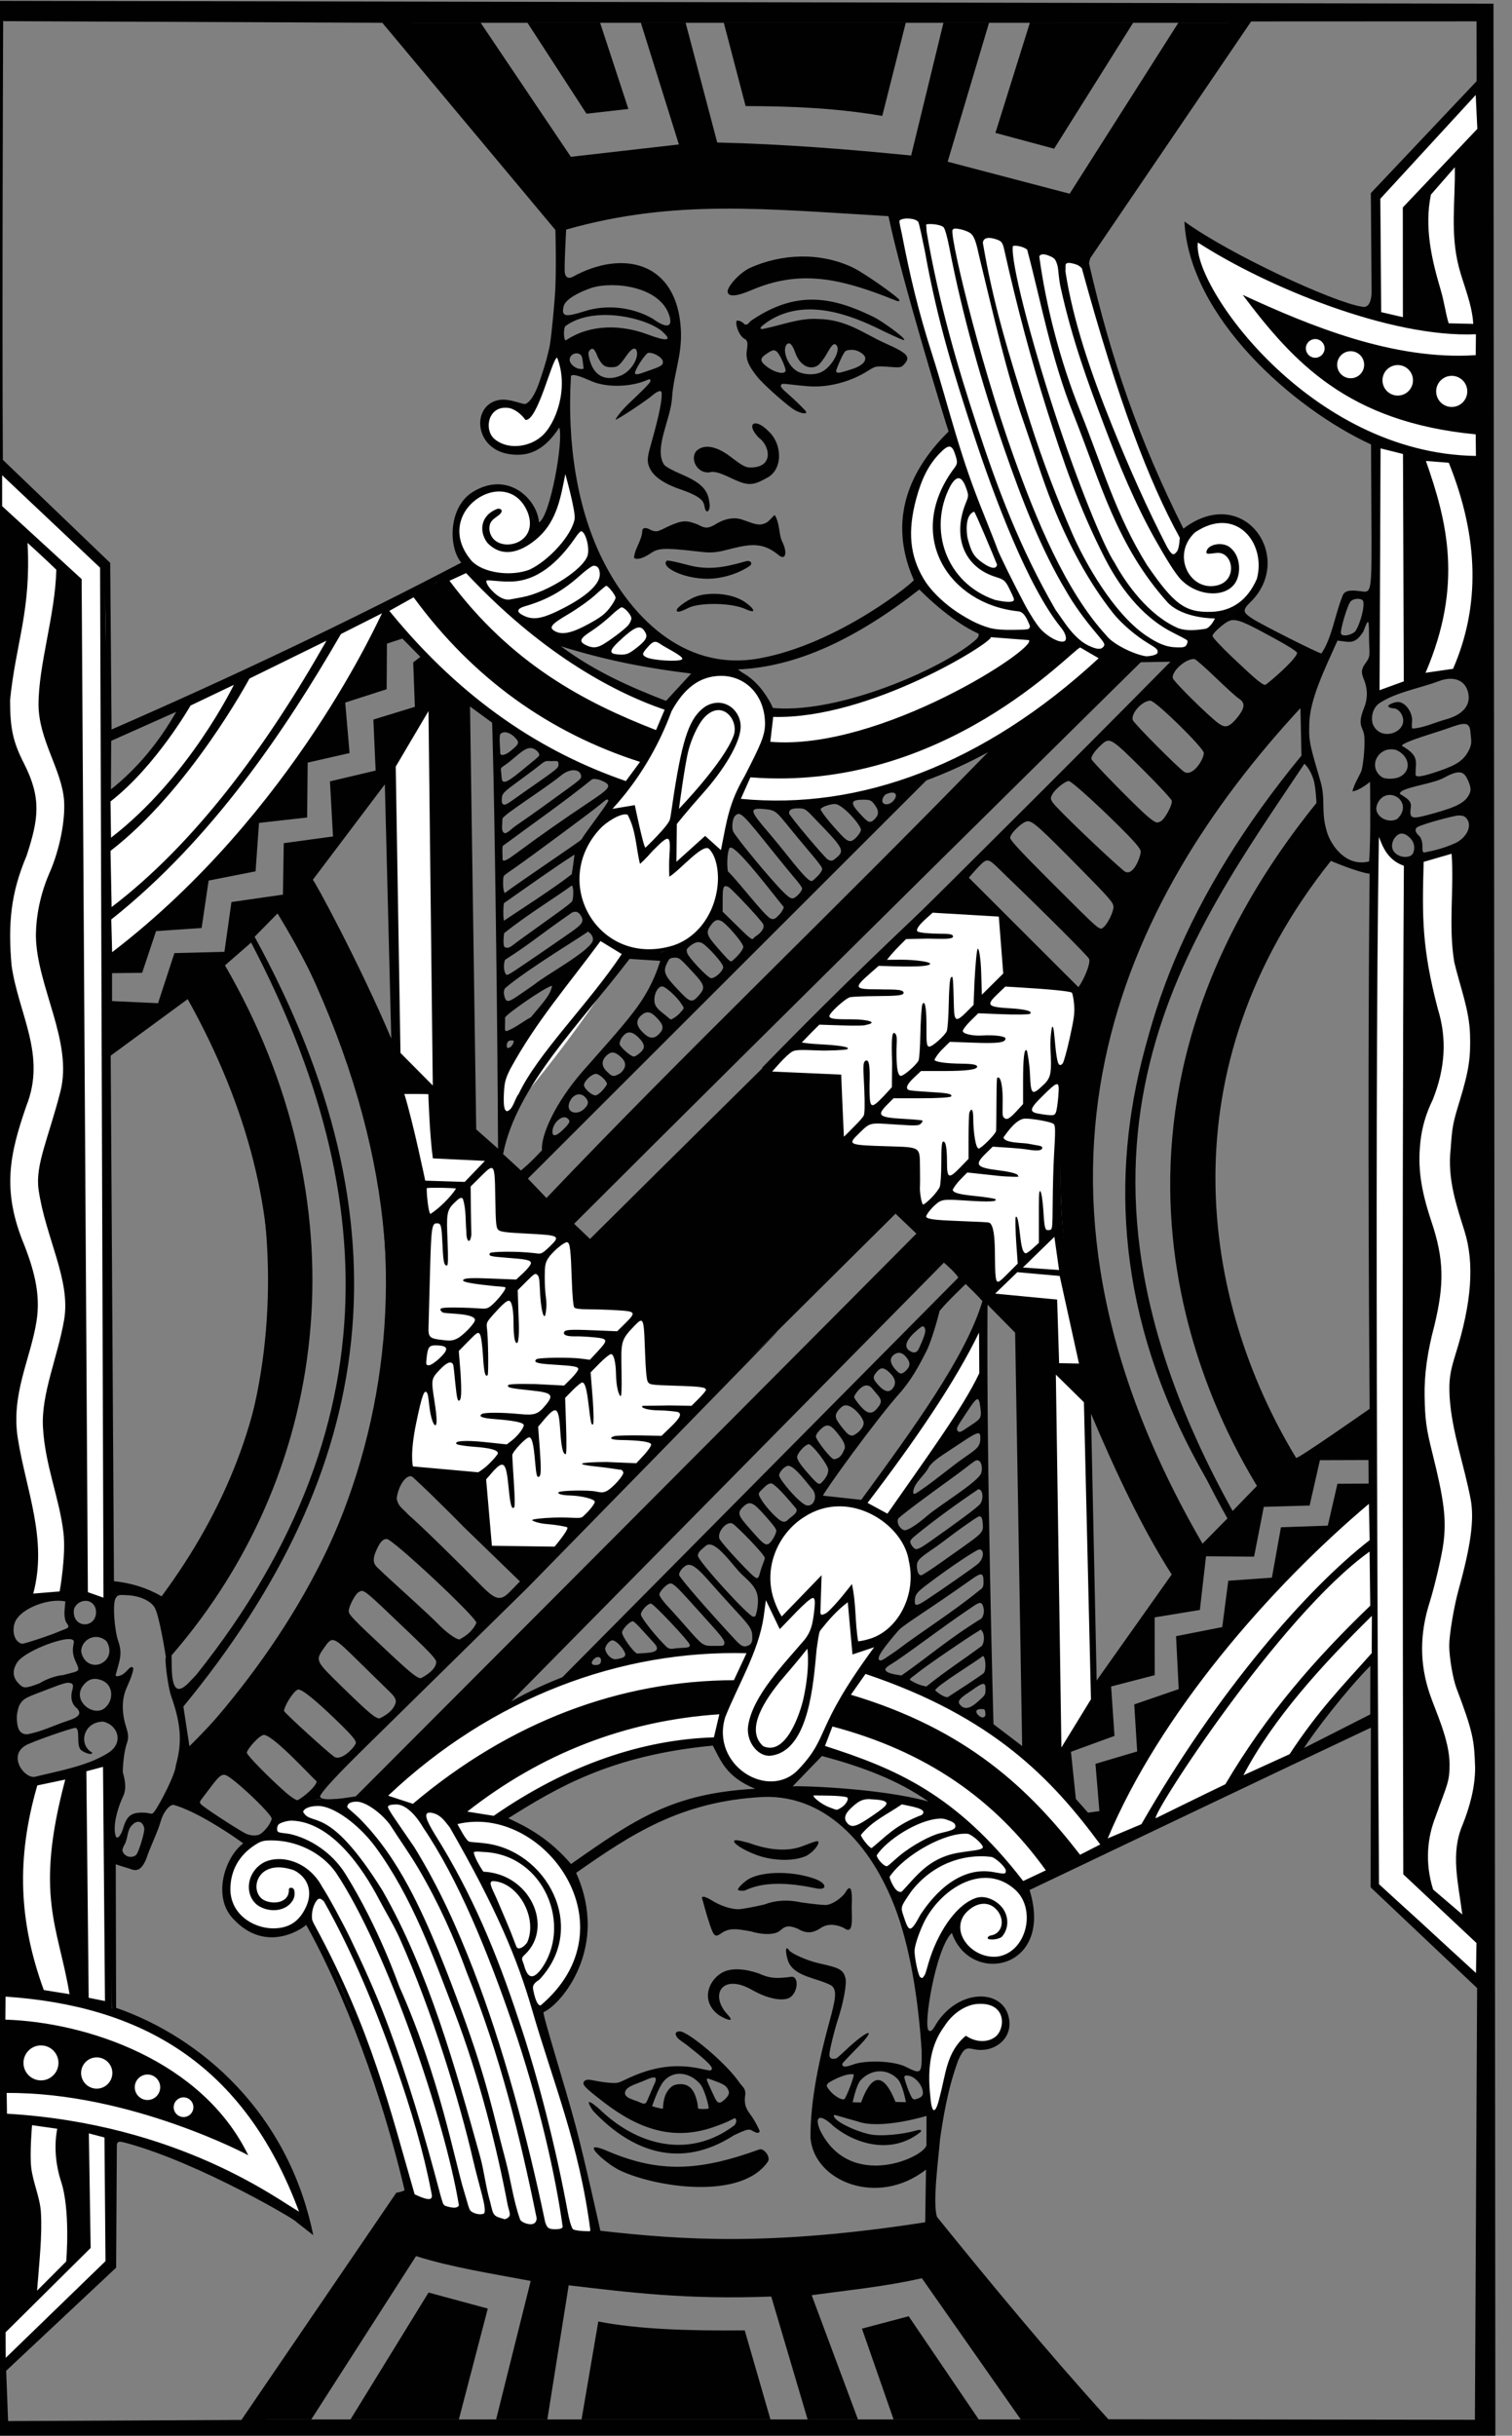 <?xml version="1.0" encoding="iso-8859-1"?>
<!-- Generator: Adobe Illustrator 16.0.0, SVG Export Plug-In . SVG Version: 6.00 Build 0)  -->
<!DOCTYPE svg PUBLIC "-//W3C//DTD SVG 1.1//EN" "http://www.w3.org/Graphics/SVG/1.1/DTD/svg11.dtd">
<svg version="1.1" id="Layer_1" xmlns="http://www.w3.org/2000/svg" xmlns:xlink="http://www.w3.org/1999/xlink" x="0px" y="0px"
	 width="163.337px" height="263.006px" viewBox="0 0 163.337 263.006" style="enable-background:new 0 0 163.337 263.006;"
	 xml:space="preserve">
<rect x="0" y="0" width="163.337" height="263.006" fill="#808080" stroke="none"/>
<g id="g3951" transform="matrix(0.155,0,0,0.155,1008.475,-41.179)">
	<g id="g3006">
		
			<path id="path3018" style="fill:#010101;" d="
			M-6516.832,1966.656l-3.295-1700.421l1054.708,1.989l1.32,1697.757L-6516.832,1966.656z M-6138.729,549.757
			c-37.725-10.285-36.81,27.181-9.187,28.576c30.951,2.664,44.19-50.075,29.423-70.866
			C-6118.493,507.467-6131.354,547.199-6138.729,549.757z M-6383.49,761.572l-45.301,20.211l-0.177,33.817
			C-6410.078,800.573-6395.316,782.25-6383.49,761.572z M-6074.291,1777.653c-8.915-4.495-19.667-14.162-18.013-15.86
			c0.821-0.846,5.645,0.682,10.026,2.652c35.401,14.919,62.885,13.953,105.1-1.364c3.195-1.162,7.962,4.925,6.188,8.277
			C-5989.686,1799.006-6050.178,1789.176-6074.291,1777.653z M-6092.954,1736.165c-8.132-12.211,2.652-2.955,6.27,0.505
			c26.19,24.352,61.68,32.611,92.144,9.654c1.415-1.566,1.604-3.031,1.188-4.129c-0.865-2.241-0.884,0.152-13.903,4.672
			c-29.239,10.942-53.882,1.951-77.912-16.435c-9.9-7.634-14.497-11.384-14.497-13.385c0-1.831,1.85-2.974,5.177-2.399
			c2.064,0.354,7.816,1.553,12.034,1.901c7.312,0.594,6.75,0.284,14.244-3.176c16.025-7.393,30.786-10.096,47.524-7.097
			c3.877,0.695,8.751,1.976,9.414,1.762c3.75-1.257-1.78-6.194-15.974-17.445c-2.791-2.216-6.264-4.11-7.419-6.03
			c-1.787-2.986,0.158-3.776,2.185-3.75c5.834,0.07,32.049,21.985,41.033,34.991c2.734,3.952,4.622,4.375,4.635,8.492
			c-0.524,4.268-1.212,8.359,3.416,14.345c3.315,4.293,6.522,11.194,6.547,11.522c0.038,0.379-0.656,2.538-3.693,0.537
			c-1.383-0.259-2.052-1.736-4.59-1.37c-2.204,0.316-5.79,2.052-9.729,3.915C-6031.59,1776.864-6065.419,1765.334-6092.954,1736.165
			z M-6012.497,1734.51c0.738,0.076-2.532-13.505-6.232-17.508c-7.292-7.892-18.417-9.332-25.135-1.25
			c-3.782,4.546-7.937,17.218-7.937,17.218s5.891,1.73,7.532,1.73c0.234-2.841,0.253-10.778,6.1-15.431
			c2.879-2.267,9.079-2.197,11.491-0.316c4.799,2.355,6.819,11.876,6.882,15.576
			C-6017.176,1735.344-6011.14,1734.605-6012.497,1734.51L-6012.497,1734.51z M-6056.902,1714.95
			c-5.177,2.304-11.908,3.864-13.455,7.33c-2.033,4.571,5.152,5.954,8.902,7.494c5.171,2.494,5.285,1.579,6.958-2.406
			c1.048-2.494,2.424-5.739,3.744-8.726C-6046.882,1711.162-6050.746,1712.198-6056.902,1714.95z M-6000.861,1727.944
			c2.98-2.98,3.542-4.95,0.877-8.334c-1.199-1.528-4.634-3.087-8.372-4.344c-4.798-1.616-6.895-3.58-3.883,2.923l4.3,9.288
			C-6005.723,1731.922-6003.784,1730.741-6000.861,1727.944z M-6490.913,1410.802c1.818,0,19.895-5.929,26.329-8.789
			c6.377-2.437,7.141-2.368,4.603-5.897c-0.947-1.32-1.717-5.051-1.256-9.136l0.48-5.695c-11.144-2.273-27.774,3.896-33.501,11.693
			C-6498.326,1397.953-6497.909,1409.034-6490.913,1410.802z M-6493.186,1438.602c3.384,3.384,4.325,3.504,14.478-0.265
			c3.561-2.38,10.999-5.354,16.22-5.695c12.242-3.258,12.242-1.97,8.776-9.812c-1.597-3.605-2.115-6.585-1.616-9.919
			c0.587-3.952,1.061-4.496-1.168-5.19c-5.853-1.831-33.084,8.353-37.965,16.277
			C-6497.896,1429.573-6497.436,1434.346-6493.186,1438.602z M-5853.654,1679.176c-1.781,2.652-4.862,7.368-6.163,10.557
			c-2.235,5.506-0.877,6.56,0.013,17.35c0.518,6.257,0.657,15.974,0.669,21.202c0.038,10.001-0.107,13.101,2.948,13.688
			c2.696,0.518,3.934-1.503,5.222-6.718c0.644-2.601,2.191-5.323,2.664-6.97c1.92-11.251,5.475-30.029,13.581-37.927
			c1.13-0.928,4.426-1.515,10.412-1.591c7.324-0.088,9.666-0.297,11.933-1.995c12.823-11.213,2.715-25.71-8.726-26.726
			C-5834.341,1658.89-5852.6,1677.188-5853.654,1679.176z M-5802.766,1674.473c0.815,12.905-12.046,21.694-25.116,18.708
			c-5.304-1.332-6.895-0.12-10.443,7.438c-7.709,20.747-10.758,41.551-12.804,55.164c-0.884,12.249-5.379,44.121-2.122,54.273
			c37.258,46.053,76.485,93.59,119.432,140.981l255.456,0.354l1.547-300.739l-74.199-70.172l0.145-111.237
			c-79.415,37.422-158.603,75.362-237.873,113.105c17.274,55.404-41.299,67.021-54.141,29.889
			c-11.112,10.191-20.229,65.197-16.131,67.911c0,0,1.471,1.982,3.933-2.393c4.053-7.198,9.357-12.508,15.021-16.018
			C-5823.55,1651.516-5803.896,1656.56-5802.766,1674.473L-5802.766,1674.473z M-6006.083,1668.86
			c-12.539-9.963-5.828-25.161,4.59-29.713c5.518-2.418,14.376-2.09,24.125,1.351c8.568,3.933,13.682,3.384,22.458,2.298
			c5.828-0.644,4.742,11.548-1.338,14.692c-4.287,2.216-14.118,1.168-26.07-5.638c-20.627-11.744-29.688,3.479-16.908,17.218
			C-5992.148,1676.645-6004.277,1670.577-6006.083,1668.86L-6006.083,1668.86z M-6430.711,1486.713
			c11.024-7.09,6.453-19.611-3.82-21.7c-13.833,0.29-17.351,16.169-7.457,21.656c0,1.926-4.919,0.354-7.577-1.635
			c-4.123-3.087-0.36-15.159-4.199-15.646c-2.923,0.051-31.487,10.153-34.568,12.173c-12.83,7.28-0.789,23.721,6.661,21.84
			C-6466.201,1499.498-6445.176,1496.025-6430.711,1486.713z M-6494.55,1463.225c0.265,7.318,2.317,10.576,7.122,10.639
			c10.051-1.743,19.402-6.535,28.784-9.572c7.331-2.399,10.304-5.102,4.723-9.685c-1.692-1.938-3.194-4.716-2.374-9.995
			c1.919-6.042,0.448-6.345-2.115-6.636c-2.551-0.297-8.385,2.153-23.349,7.899c-7.873,3.018-9.389,4.331-11.428,8.663
			C-6494.102,1457.852-6494.67,1459.885-6494.55,1463.225z M-6411.265,1557.718c1.73-2.033,5.569-14.793,5.569-17.95
			c-0.783-5.253-4.691-6.44-8.145-3.05c-4.205,3.763-3.081,9.452-5.568,13.808c-0.872,1.515-1.793,3.618-1.541,4.464
			C-6419.592,1559.58-6413.948,1560.42-6411.265,1557.718z M-6378.509,1488.247c128.019-136.34,207.327-325.003,68.593-585.201
			c-15.557-6.623-20.362,18.664-21.852,19.699l-17.723,15.444c93.912,161.937,77.597,348.219-37.226,480.683l0.126,8.404
			c0.271,18.5,5.594,17.698,13.379,9.042c8.24-8.694,2.728-1.61-0.638,1.97c-2.904,3.075-7.526,9.193-8.75,10.791
			C-6381.097,1460.176-6374.108,1480.86-6378.509,1488.247z M-6387,1447.277c-2.26-6.314-4.761-26.575-3.656-27.048
			c0,0-4.533-29.643-8.031-34.985c-2.93-4.464-10.083-7.728-18.07-8.246c-6.825-0.436-7.387-0.316-8.845,1.907
			c-2.494,3.82-0.783,23.071,1.755,30.129c2.854,8.284,1.174,12.779-1.143,20.987c-0.808,2.968-1.099,3.176,0.366,3.384
			c6.39-0.448,8.511-8.284,11.037-5.948c0.852,0.853-1.364,7.28-4.344,13.777c-3.145,6.857-4.079,16.296-0.341,27.913
			c2.09,6.503,1.2,8.562-0.063,12.482c-0.846,2.62-2.324,10.658-2.374,18.651c2.98,10.026,1.484,14.509-0.265,17.824
			c-3.813,8.505-6.756,20.027-4.71,26.499c0.903,2.841,3.252,0.41,4.976-4.451c2.684-9.61,5.821-11.744,13.707-11.744
			c5.746,0,6.289,2.008,8.189-0.562c4.312-5.834,14.85-26.499,15.052-32.264C-6379.695,1480.891-6379.494,1468.264-6387,1447.277z
			 M-6325.775,1543.79c3.473-1.32,8.826-8.682,8.833-11.213c0.006-2.797-21.461-23.67-30.401-29.429
			c-4.053-2.608-5.973-0.758-13.133,8.877c-6.364,8.562-7.197,8.637-6.017,10.285c1.42,1.983,23.292,16.201,30.559,20.242
			C-6333.428,1543.947-6329.172,1545.077-6325.775,1543.79z M-6285.55,1506.639c-3.201-2.462-28.892-30.938-36.519-32.352
			c-2.898-0.543-12.192,10.039-12.192,12.438c0,1.654,16.043,17.982,27.408,27.901c3.251,2.835,6.838,5.158,7.968,5.158
			C-6295.268,1517.928-6286.011,1510.453-6285.55,1506.639z M-6258.256,1479.774c0-1.692-2.835-5.165-9.749-11.958
			c-17.622-17.3-27.433-25.224-30.521-25.192c-3.378,1.118-9.477,11.384-9.843,14.958c1.149,2.14,30.622,28.867,34.435,31.462
			C-6269.223,1493.588-6258.913,1482.988-6258.256,1479.774z M-6230.62,1452.176c0.757-2.544-0.714-4.716-4.451-8.284
			c-2.64-2.538-12.041-11.737-20.88-20.444c-18.531-18.26-18.569-18.278-24.523-9.749c-6.13,8.789-6.099,8.858,11.965,26.48
			c19.263,18.79,23.778,22.603,26.758,22.603C-6237.18,1460.675-6232.199,1457.158-6230.62,1452.176z M-6437.17,1435.691
			c-3.227-0.966-6.194-0.398-8.726,1.629c-13.657,11.611,5.708,26.55,13.675,17.23
			C-6426.917,1449.316-6427.138,1438.071-6437.17,1435.691z M-6202.259,1423.537c0-1.945-3.978-6.301-17.748-19.447
			c-34.076-32.529-32.541-31.291-36.317-29.271c-2.361,1.263-6.933,10.007-6.933,13.253c0,2.437,3.271,5.809,28.526,29.391
			c14.806,13.827,19.194,17.319,21.745,17.319C-6208.951,1432.786-6202.429,1428.461-6202.259,1423.537z M-6436.305,1424.761
			c6.693-2.911,7.943-10.153,4.142-15.873c-7.273-6.415-17.395-1.117-17.559,7.154
			C-6448.465,1423.789-6441.893,1427.06-6436.305,1424.761z M-6174.257,1396.223c0-3.883-58.346-58.44-62.494-58.44
			c-2.822,0-4.843,2.285-7.488,8.46c-2.298,5.36-2.071,8.53,0.827,11.314c4.211,4.053,15.462,14.421,26.158,24.1
			c6.32,5.727,13.594,12.564,16.15,15.197c6.005,6.156,12.609,10.929,15.141,10.929
			C-6182.351,1405.669-6177.325,1402.815-6174.257,1396.223z M-6439.361,1389.19c0.057-2.191-0.505-4.426-2.071-6.093
			c-4.003-4.262-11.454-2.02-13.322,3.631C-6456.459,1400.011-6439.904,1400.592-6439.361,1389.19z M-6396.149,964.542l11.409-34.89
			l34.865-0.896l4.893-34.682l35.875-5.165l0.581-35.837l34.322-4.685l-2.122-38.375l31.834-7.532l-1.579-35.528l28.924-8.871
			l-1.162-30.925l4.976-3.896l-12.514-12.722l-10.771,3.504l-0.196,31.777l-28.886,9.3l3.043,35.162l-29.202,6.661l-0.366,38.236
			l-33.545,3.763l-2.399,33.741l-32.725,6.44l-4.874,33.046l-31.759,2.159l-9.691,29.05l-20.981,0.24v19.44L-6396.149,964.542z
			 M-6016.81,1588.744c-1.092-2.614,1.762-2.222,6.75,0.922c5.215,3.296,12.811,6.042,18.209,6.055
			c2.254,0,10.298-1.433,17.88-3.188c9.054-3.327,17.085-3.523,26.5-1.49c6.989,0.947,14.036,1.705,15.652,1.692
			c4.672,0.65,12.596-5.121,14.717-8.745c5.752-9.843,4.382,8.037,4.407,10.077c0.107,9.155,1.244,19.68-5.31,14.787
			c-3.883-2.008-10.658-3.788-16.062-0.177c-5.449,3.637-9.95,4.407-16.333,0.574c-5.241-2.065-8.006-2.507-11.92,1.136
			c-4.369,4.06-14.958,2.608-20.634,0.751c-9.749-1.623-15.21-3.037-21.745,2.128c-3.485,2.001-4.388,0.511-7.008-7.217
			C-6014.334,1598.322-6016.405,1589.71-6016.81,1588.744z M-5991.99,1582.291c-0.612-1.004,4.616-6.131,8.151-7.955
			c10.374-5.367,30.988-5.127,45.725,0.316c7.684,2.841,8.871,7.697,1.396,6.674c-15.558-3.264-35.067-5.948-50.094,1.206
			C-5987.993,1583.162-5991.7,1582.758-5991.99,1582.291z M-5978.832,1557.996c-10.632-3.946-15.854-8.151-15.854-9.49
			c0-1.439,2.279-1.174,10.645,1.105c11.39,4.23,24.857,6.453,36.096,2.519c8.082-2.986,12.116-4.88,12.116-3.081
			c0,1.9-3.34,6.851-8.896,9.698C-5955.774,1563.255-5970.359,1561.115-5978.832,1557.996z M-5747.961,1528.453l7.892-1.086
			l-2.746-32.933l29.075-8.631l-2.04-32.756l30.988-10.664l-1.85-36.873l32.2-6.345l4.199-32.264l30.401-2.166l6.301-35.105
			l32.655-1.124l6.725-29.182l21.726-0.133l-0.095-16.391l-33.849,0.107l-7.166,31.582l-31.941,0.922l-6.774,34.688l-33.495-0.246
			l-4.287,37.39l-31.493,5.165l0.019,40.263l-30.375,7.886l2.349,34.423l-30.344,11.074l3.428,32.857L-5747.961,1528.453z
			 M-5544.979,755.58c-4.344,3.094-5.985,9.224-4.641,14.219c4.274,11.295,19.333,7.772,21.114-0.448
			c0.896-3.561-1.472-8.94-5.582-10.108c-0.72-0.208-3.276,0.031-4.609-1.339c-0.959-0.991,5.026-4.06,8.562-2.898
			c4.407,1.458,8.006,7.286,8.012,12.331c0,1.957-0.549,4.855,0.158,5.828c7.286-0.177,15.626-4.186,23.437-6.345
			c13.189-3.656,17.963-11.226,15.04-20.091c-2.437-7.387-10.001-10.317-19.933-6.579
			C-5517.053,745.282-5533.059,747.732-5544.979,755.58L-5544.979,755.58z M-6108.297,1564.227
			c44.683-31.392,70.993-49.33,128.335-52.424c-20.457-8.416-23.797-19.472-29.549-30.054
			c-71.043,6.718-108.768,29.403-142.515,50.58C-6138.079,1538.896-6123.519,1546.53-6108.297,1564.227z M-5859.242,1520.687
			c-21.669-15.311-47.455-24.567-74.193-31.714l-20.507,21.24C-5955.136,1509.455-5894.581,1510.819-5859.242,1520.687z
			 M-5651.209,1319.201c-139.743-214.733-45.876-403.686,51.294-524.084c3.119-3.952,3.883-4.148,3.176-7.292
			c-0.929-4.142-2.071-25.009-1.357-37.068c-179.615,178.005-184.218,409.911-71.561,593.952
			C-5661.602,1337.511-5645.362,1327.927-5651.209,1319.201z M-5630.26,1300.828c-22.938-38.198-145.116-245.039,41.501-475.796
			c0,0-0.638-11.763-2.039-16.189c-2.501-7.917-6.396-11.112-6.396-11.112c-78.379,117.652-192.287,264.877-50.018,520.548
			L-5630.26,1300.828z M-5737.108,911.531c2.797-2.279,6.85-10.557,6.85-13.972c0-3.043-2.197-5.594-23.247-26.954
			c-28.065-28.469-32.908-32.825-36.5-32.825c-3.391,0-12.255,8.404-12.255,11.624c0,1.541,8.258,10.437,27.755,29.896
			C-5738.339,915.402-5740.044,913.931-5737.108,911.531z M-5711.253,859.089c0-1.711-2.602-5.114-8.751-11.447
			c-16.227-16.694-39.36-37.864-41.394-37.864c-2.588,0-9.666,5.733-11.529,9.332c-1.307,2.525-1.282,3.106,0.252,5.499
			c2.867,4.47,39.063,38.824,49.349,47.467C-5717.144,877.752-5711.556,863.401-5711.253,859.089z M-5697.268,837.786
			c2.866-1.534,8.302-11.699,7.646-14.301c-0.303-1.212-9.483-11.094-20.399-21.953c-21.6-21.492-22.85-22.269-28.235-17.451
			c-4.875,4.357-7.924,8.726-7.324,10.475c0.732,2.14,33.059,35.004,39.663,40.326
			C-5700.696,839.087-5700.084,839.295-5697.268,837.786z M-5532.484,836.195c10.153-9.742-1.351-20.432-9.71-15.5
			c-3.555,2.197-5.67,6.996-4.584,10.178C-5544.973,836.157-5537.8,839.042-5532.484,836.195z M-5512.387,833.707
			c17.18-4.508,25.406-7.526,28.999-12.88c2.487-3.7,2.778-5.985-0.025-12.028c-2.589-5.575-5.606-7.28-16.365-1.383
			c-7.387,4.047-23.848,5.985-29.599,9.389c-2.298,1.982-1.181,1.957,0.669,3.138c4.142,2.626,6.168,4.42,5.714,7.898
			C-5523.973,835.418-5523.19,836.58-5512.387,833.707z M-5530.571,806.779c8.34-4.268,6.655-14.566-2.658-18.651
			c-12.299-3.239-20.217,11.561-10.153,18.771C-5540.686,808.787-5533.841,808.452-5530.571,806.779z M-5502.854,802.605
			c12.06-4.129,16.7-7.368,20.179-14.035c2.753-5.278,1.579-7.634,1.218-12.748c-0.556-7.741-4.444-6.857-15.689-2.803
			c-5.487,2.122-31.746,9.509-32.112,12.198c12.679,7.248,9.439,11.068,9.547,20.312
			C-5519.048,807.631-5513.101,806.122-5502.854,802.605z M-5667.258,790.281c0-3.498-33.697-36.5-37.264-36.5
			c-5.569,0-13.537,8.65-12.35,13.398c0.543,2.153,32.144,33.956,36.083,36.317
			C-5675.265,806.722-5667.612,795.547-5667.258,790.281z M-5647.888,769.704c1.452-1.143,4.028-4.098,5.727-6.566
			c3.631-5.278,3.372-8.22-0.966-11.005c-1.591-1.017-8.656-7.412-15.709-14.206c-7.046-6.794-13.72-12.691-14.825-13.101
			c-5.815-0.77-16.315,8.53-15.229,13.297c0.632,2.488,26.455,27.926,32.22,31.727
			C-5652.945,772.306-5651.152,772.274-5647.888,769.704z M-5602.258,720.545c0-0.941-5.865-4.71-15.248-9.812
			c-28.696-15.595-29.188-15.702-38.16-8.397c-3.075,2.507-5.588,5.361-5.588,6.339c0,1.004,6.219,7.671,14.149,15.178
			c16.454,15.563,20.501,18.929,22.792,18.929C-5619.564,739.297-5602.984,724.864-5602.258,720.545z M-5562.083,705.884
			c3.536-4.237,7.52-18.941,5.625-21.903c-1.736-1.742-6.207-1.471-8.353,0.467c-2.216,2.008-7.678,20.476-6.838,22.667
			C-5570.79,709.344-5565.158,708.302-5562.083,705.884z M-5875.589,1331.74c2.715-0.36,8.038-3.681,15.772-10.323
			c8.265-7.097,34.448-22.9,37.295-29.252c1.27-3.611,0.348-8.795-2.386-9.187c-2.078-0.297-2.519,1.288-19.926,13.84
			c-11.744,8.467-32.384,23.595-35.483,26.802C-5881.663,1327.055-5878.619,1331.38-5875.589,1331.74z M-5878.026,1432.887
			c17.925-12.438,32.447-25.318,55.814-39.72c1.806-2.38,2.084-5.922,0.979-8.82c-1.357-3.58-3.245-2.166-10.316,2.747
			c-17.218,11.605-34.94,25.268-49.778,35.408c-4.754,3.22-8.764,5-7.76,6.819
			C-5887.755,1431.719-5880.4,1432.452-5878.026,1432.887z M-5860.594,1440.515c11.788-9.641,25.894-18.847,38.483-28.172
			c1.762-1.755,2.216-7.69,0.411-10.121c-1.427-1.919-0.246-1.566-3.731,0.417c-5.096,2.892-35.585,23.677-41.268,28.374
			c-3.308,2.74-6.061,4.11-5.246,5.064c3.813,2.45,7.86,3.965,11.346,4.439H-5860.594z M-5845.781,1447.984
			c2.443-1.629,23.393-15.027,25.085-16.807c1.926-2.04,1.363-11.156-0.512-11.87c-5.291,4.205-33.242,21.233-33.292,23.974
			C-5851.653,1445.837-5847.896,1448.192-5845.781,1447.984z M-5823.374,1449.853c3.22-2.948,3.864-3.447,3.927-6.756
			c0.126-5.986-1.357-5.733-9.888,0.366c-5.96,3.858-9.59,6.566-8.523,8.877C-5833.621,1458.97-5827.61,1453.742-5823.374,1449.853z
			 M-5821.062,1462.083c1.673-0.619,1.686-1.484,1.445-3.574c-0.265-2.323-0.612-2.229-3.138-2.229
			C-5829.542,1456.533-5823.424,1462.682-5821.062,1462.083L-5821.062,1462.083z M-5902.649,1428.575
			c3.074-10.165,7.394-18.209,14.446-25.836c28.185-24.977,19.573-55.726,1.774-80.754c23.033-32.244,46.028-66.408,65.815-97.706
			l-0.069-50.883l2.658,0.278c-0.916,111.047,4.147,293.125,4.147,293.125l22.907,17.47l-3.087,1.521
			C-5790.289,1485.204-5860.726,1441.108-5902.649,1428.575L-5902.649,1428.575z M-5881.953,1415.897
			c19.497-14.711,38.464-26.284,57.797-41.955c2.058-1.692,3.271-1.787,3.327-5.632c0.107-7.33-1.351-7.406-8.58-2.235
			c-3.195,2.292-14.926,10.487-26.051,18.001c-11.618,7.842-22.37,14.812-24.536,17.319c-10.878,12.609-14.9,18.55-13.783,20.356
			C-5892.611,1423.638-5890.407,1421.592-5881.953,1415.897z M-5860.688,1380.237c10.014-6.598,33.987-23.235,36.172-25.287
			c3.795-3.574,4.458-9.262,1.029-9.919c-1.673-0.316-20.229,12.053-35.906,23.942c-7.634,5.783-9.332,7.122-9.332,12.577
			C-5868.726,1384.852-5866.73,1384.214-5860.688,1380.237z M-5850.7,1354.325c30.717-21.839,29.927-19.996,29.264-28.128
			c-0.227-2.747-0.833-3.997-2.058-4.224c-0.954-0.183-6.384,3.719-12.495,8.019c-6.112,4.3-13.398,10.077-17.06,12.615
			c-10.67,7.406-14.206,9.401-14.206,13.644c0,4.186,1.124,6.825,2.98,6.825C-5863.58,1363.076-5857.468,1359.136-5850.7,1354.325z
			 M-5855.106,1337.41c14.149-9.995,29.738-21.271,31.859-23.948c2.582-3.252,2.121-10.329-1.175-10.329
			c-14.193,9.49-31.291,21.959-43.3,31.809c-1.553,1.37-3.529,2.683-4.148,4.47c-0.12,2.311,2.785,5.367,3.946,5.461
			C-5865.581,1344.886-5861.982,1342.265-5855.106,1337.41z M-5864.325,1303.593c10.81-7.324,20.634-16.018,31.361-23.405
			c8.062-5.512,10.342-7.223,9.862-14.156c-0.271-4.003-3.794-1.698-17.445,7.394c-10.008,6.667-14.61,9.3-18.159,13.865
			c-2.488,5.758-10.696,11.156-11.131,17.742C-5869.85,1307.47-5868.227,1306.315-5864.325,1303.593z M-5831.152,1259.599
			c8.297-5.493,9.086-5.619,8.183-12.925c-1.13-9.136-2.064-8.593-9.994,3.517c-5.216,7.962-7.002,10.266-6.207,11.75
			C-5837.819,1264.467-5836.329,1263.027-5831.152,1259.599L-5831.152,1259.599z M-5861.376,1192.363
			c-0.878-4.066-2.128-3.182-6.302,0.486c-7.684,6.743-8.896,11.63-4.11,14.194c2.538,1.357,4.508,1.206,6.023-2.128
			C-5862.507,1197.73-5861.598,1195.192-5861.376,1192.363z M-5904.424,1256.246c-0.991-3.712-5.524-8.77-8.984-10.557
			c-3.422-1.768-5.5-1.439-8.77,2.721c-3.012,3.833-1.61,6.112,2.917,11.838c3.315,4.199,4.666,5.531,7.273,5.531
			C-5908.818,1264.542-5903.761,1260.281-5904.424,1256.246z M-6071.052,1416.434c-2.185-4.243-6.85-8.713-8.984-7.962
			c-2.26,0.789-4.464,4.035-4.495,6.074c0.934,4.161,4.451,6.977,7.153,7.059
			C-6072.289,1420.885-6069.195,1420.001-6071.052,1416.434z M-6050.733,1409.975c-4.382-4.628-13.057-14.837-14.478-14.837
			c-2.223,0-7.52,5.556-7.52,7.842c0,2.702,7.898,13.758,10.531,14.642C-6055.558,1417.008-6043.359,1417.753-6050.733,1409.975z
			 M-6025.655,1411.275c-0.455-2.235-25.154-28.494-26.979-28.494c-2.355,0-7.008,5.165-7.008,7.552
			c0,1.919,7.975,12.318,15.349,20.021c3.668,3.833,3.997,4.388,8.492,3.687
			C-6030.896,1413.271-6024.506,1414.331-6025.655,1411.275z M-5982.008,1405.41c0-5.297-2.772-8.208-13.922-20.273
			c-4.054-4.382-10.885-11.99-15.197-16.908c-8.334-9.515-11.902-12.432-15.229-12.438c-2.621-0.013-6.642,4.249-6.642,6.958
			c0,1.743,20.526,25.274,39.12,45.257c4.123,4.432,5.979,5.72,9.932,3.612C-5981.673,1410.069-5982.008,1407.437-5982.008,1405.41z
			 M-6014.145,1342.36c-4.173,3.428-5.727,4.83-5.746,7.122c-0.032,3.485,35.401,42.416,38.559,42.416
			c1.856,0,1.572-0.252,2.664-4.438c2.197-12.703-1.256-16.435-10.437-24.82C-5995.261,1357.021-6007.673,1337.682-6014.145,1342.36
			z M-5951.657,1316.316c-9.888-11.826-15.362-17.268-17.376-17.268c-1.37,0-3.428,1.326-5.645,3.782
			c-3.7,3.498-3.346,3.372-1.01,7.532c1.218,2.166,4.622,6.421,7.563,9.458c5.449,5.626,8.24,7.412,10.866,4.71
			C-5954.935,1322.143-5949.195,1319.327-5951.657,1316.316z M-5956.822,1286.805c-2.412-0.025-6.465,4.319-6.465,6.686
			c0,2.001,8.025,12.053,13.625,17.066c4.521,4.06,6.654,5.146,9.805,2.475c2.355-3.422,1.825-6.547,0.354-9.155
			C-5943.506,1299.312-5952.264,1287.007-5956.822,1286.805L-5956.822,1286.805z M-5929.022,1289.703
			c-0.063-3.447-10.184-16.612-13.392-17.918c-2.665,0-8.315,6.2-8.315,9.06c0,1.541,2.166,4.956,5.84,9.218
			c7.223,8.385,9.073,10.228,10.645,8.921C-5931.668,1296.838-5928.966,1293.081-5929.022,1289.703z M-5917.601,1274.878
			c0.669-2.885-1.124-5.859-5.165-10.942c-5.051-6.345-7.532-6.775-12.299-1.856c-1.755,1.812-2.576,3.397-2.576,4.281
			c0,2.418,10.601,15.892,12.571,15.892C-5920.518,1281.691-5919.129,1278.376-5917.601,1274.878z M-5936.252,1308.253
			c-0.947,4.344-2.778,7.185-6.977,9.206c-32.371,23.323-31.323,61.326-38.23,96.418c-52.417-0.524-135.28,20.974-134.768,22.104
			l278.552-281.002c0,0,3.454,0.859,1.338,3.321c-22.546,16.201-21.139,47.713-35.963,63.492
			C-5897.074,1251.732-5920.095,1277.7-5936.252,1308.253z M-6087.442,1423.025c0.455-3.176-2.468-4.041-5.025-1.484
			c-2.5,2.507-1.509,4.458,2.052,4.047C-6088.541,1425.374-6087.669,1424.623-6087.442,1423.025z M-6001.6,1411.219
			c1.029-2.671-1.414-5.171-16.34-21.739c-15.116-16.769-18.544-20.697-21.158-20.697c-2.216,0-7.633,5.493-7.633,7.741
			c0,1.029,2.374,4.432,5.278,7.551c2.904,3.119,8.422,9.256,12.255,13.625c6.598,7.532,9.742,11.163,12.255,12.918
			c2.463,1.724,4.332,1.635,8.277,1.635C-6003.241,1412.254-6002.061,1412.431-6001.6,1411.219z M-5975.776,1358.486
			c1.029-3.302,2.494-6.213,2.5-7.45c0.019-2.305-19.062-21.751-22.288-23.841c-3.864-2.494-11.125,5.657-9.313,10.418
			c0.499,1.313,6.175,7.993,12.609,14.837c8.183,8.7,12.28,12.798,13.612,12.596
			C-5977.298,1364.837-5977.115,1362.785-5975.776,1358.486z M-5967.795,1338.048c1.395-2.052,2.538-4.761,2.538-6.023
			c0-1.427-3.195-5.291-7.766-10.424c-8.505-9.565-10.689-10.67-15.349-6.207c-4.641,4.439-3.068,6.497,5.089,15.74
			C-5973.067,1342.701-5971.912,1344.109-5967.795,1338.048z M-5894.846,1246.706c3.169-3.776,3.245-5.645,0.334-9.092
			c-1.238-1.465-3.031-3.605-3.984-4.748c-2.627-3.138-6.087-2.62-9.66,1.452c-1.705,1.945-2.835,3.902-2.829,4.571
			c0,0.669,1.837,3.353,4.079,5.967C-5901.873,1250.728-5898.767,1251.365-5894.846,1246.706z M-5883.67,1232.292
			c2.16-3.296,1.187-6.914-2.854-10.607c-3.826-3.491-5.72-3.637-8.41-0.65c-3.593,3.984-3.012,5.323,0.846,9.591
			C-5889.726,1235.455-5886.221,1236.181-5883.67,1232.292z M-5874.711,1220.327c2.986-2.986,2.923-5.537,0.246-8.94
			c-2.5-3.182-5.095-4.047-7.734-2.639c-4.59,2.456-4.104,6.674,0.41,11.428C-5879.042,1223.067-5877.761,1223.37-5874.711,1220.327
			z M-6087.846,1819.722c57.051,6.39,118.333,10.854,226.375-5.929l0.543-36.671c-33.697,26.284-77.938,8.271-80.482-21.985
			c-0.303-26.96,6.901-58.055,12.962-80.229c4.521-16.479,5.809-22.837,1.579-26.044c-9.319-5.253-25.861-5.916-30.085-16.87
			c-2.027-5.777-2.216-11.958,0.745-7.558c1.358,2.027,12.116,7.027,20.52,8.902c14.629,3.271,16.984,4.356,18.645,10.367
			c1.048,3.795-1.364,16.889-5.215,28.703c-2.766,8.46-5.986,22.042-5.986,24.668c0,2.86,2.248,3.327,4.761,2.532
			c1.08-0.341,6.226-5.487,9.458-8.378c14.055-12.539,18.14-12.167,6.131,0.101c-4.773,4.881-11.358,11.611-11.358,12.123
			c0,2.595,2.437,2.298,7.829,0.354c8.315-3.005,27.8-2.639,36.469,1.718c10.784,5.411,11.238,5.171,10.992-11.239
			c-1.938-30.679-6.939-66.971-16.934-95.294c-15.242-43.193-46.899-83.279-93.666-81.473
			c-57.014,2.968-91.411,25.672-130.197,52.866c23.418,51.969-10.431,91.777-22.698,97.031
			c-1.181,0.505,15.355,52.821,22.414,79.402C-6098.63,1770.967-6087.846,1819.722-6087.846,1819.722z M-5845.156,566.267
			c-1.326-3.422-33.04-106.766-41.911-149.991c-85.735-4.982-149.132-12.104-224.632,9.332c0,0-1.629,29.113-0.846,30.527
			c0.771,3.599,3.372,3.51,5.493,2.336c34.871-19.162,72.659-10.531,75.286,36.721c0.998,18.038-5.063,30.755-6.175,47.871
			c-0.959,14.951-12.716,34.871-5.594,46.223c0.916,1.402,5.935,4.148,12.805,7.09c12.804,5.48,17.817,10.512,18.752,18.885
			c1.396,5.771-2.134,9.654-3.201,3.725c-0.676-3.77-1.338-7.084-17.142-12.495c-15.406-5.278-19.56-11.39-21.094-14.61
			c-2.115-4.445-1.717-7.589,0.265-14.667c4.211-15.065,8.372-30.432,7.987-37.687c-0.139-2.608-3.03-1.339-6.724,1.806
			c-4.697,3.997-24.782,17.218-25.35,16.656c-0.265-0.265,3.321-5.594,8.94-10.967c6.819-6.522,15.311-14.427,15.311-15.873
			c0-2.57-1.004-0.783-7.614,1.181c-11.529,3.176-24.807,2.721-33.741-1.225c-7.577-3.334-12.886-5.266-14.017-3.447
			c-2.803,46.028,4.035,93.47,23.342,130.481c17.3,33.627,53.25,75.734,107.315,66.289c55.865-9.761,110.208-54.697,108.263-54.747
			C-5890.287,622.479-5866.535,587.324-5845.156,566.267z M-6287.981,1822.784l-12.097-9.452
			c2.513,0.392-65.922-40.452-117.936-54.684c-3.435-0.739-6.812-2.374-6.837,1.692l-0.505,85.079l-76.637,71.826l1.352,35.048
			l162.593-0.789l107.935-158.249c0,0,5.209-0.934,5.777-1.9c-19.813-84.037-49.639-151.146-68.593-184.786
			c0.316,0.417-27.257,22.275-51.501-4.899c-13.606-15.248-5.253-42.031,7.652-51.843c-10.891-8.012-33.45-22.534-48.244-26.726
			c-3.081-0.751-7.665,5.468-9.167,11.1c-2.703,9.155-7.198,17.344-10.216,26.569c-3.315,7.709-6.509,8.877-11.459,6.711
			c-7.709-2.285-9.749-3.087-9.749-3.087l0.246,100.017C-6366.209,1684.935-6305.325,1737.522-6287.981,1822.784L-6287.981,1822.784
			z M-6042.103,753.945l17.527-19.036c-27.73-3.403-56.799-8.359-90.811-19.036
			C-6091.773,733.425-6067.036,744.291-6042.103,753.945z M-6138.42,700.398c30.906,10.304,70.014,34.334,118.851,25.287
			c-44.519-17.66-78.316-58.92-92.724-142.919c-3.145,16.309-9.66,50.208-19.908,53.882c-14.408-55.751-72.325-23.33-49.103,22.136
			c-61.799,39.941-129.269,63.081-193.278,94.189c0,0-9.635,29.568-57.582,70.077c-8.865-47.423,5.417-116.572-3.877-165.674
			l-75.172-70.986c1.155,13.518,0.631,21.903,0.025,37.738c2.064,2.759,4.912,4.205,7.81,5.929
			c4.855,273.583-1.673,544.035-1.616,792.528c-0.745,152.289,3.283,310.955,1.055,454.739l-2.81,5.203l0.12,34.366l76.75-73.082
			c0,0-3.567-51.862,0.455-91.487c48.439,9.755,93.615,32.516,134.118,57.481c5.102,1.414-23.936-99.771-132.868-144.618
			c0,0-1.067-31.342-1.061-99.903c0-66.144-1.036-73.139-2.5-74.219c-4.407,4.792-60.158,23.576-62.974,20.4
			c1.49,0.499-15.728-117.083-0.846-134.938l53.326,1.124c15.254,12.312,9.13-2.683,17.982-5.152
			c5.31-1.427,29.978,8.183,29.978,8.183c101.633-119.975,91.474-317.281,18.537-428.291
			c-18.689,15.172-38.552,35.736-57.292,44.569c-0.221-0.644-0.334-61.212-0.334-61.212
			c97.112-62.336,202.749-242.892,196.012-243.505c0,0,30.066,29.283,41.741,45.844l-95.869,138.847
			c21.966,44.216,44.171,84.308,58.586,123.189c1.951,5.259,7.955,5.108,9.471,10.645c1.288,4.729-4.483,11.295-3.688,16.517
			c20.229,77.369,24.819,159.474,4.862,233.851c-4.205,16.744,3.498,30.312,13.802,42.902c0.853,1.099-9.603-9.048-10.538-9.61
			c-3.586-2.153-9.559,5.398-10.815,14.932c0.82,5.84,3.99,6.863,8.189,11.598c7.4,6.15,36.791,35.092,49.74,48.313
			c11.498,11.737,14.465,12.268,22.219,3.94c2.185-2.04,4.457-4.818,6.572-6.548c0.398,0.644,3.265-2.342,4.237-3.296
			l173.125-168.976c20.109-19.63-172.872,177.304-172.872,177.304s-93.577,91.866-116.534,114.513
			c-23.708,23.399-26.916,28.513-27.863,30.25c-1.692,3.106,7.652,3.018,11.895,2.386c0.341-0.051-3.561,0.903-7.513,0.871
			c-24.372-5.442-32.674,21.499-48.036,26.922c-40.648,28.86-13.322,75.216,25.514,59.912l9.458-4.552
			c23.544,43.717,57.487,123.359,73.423,192.577l-6.421,2.968l-102.397,153.615h580.738
			c-41.722-41.526-77.199-92.516-113.339-130.677c-57.916,17.325-233.036,13.789-230.271,6.257c0,0-26.518-107.341-41.513-160.08
			c47.606-40.774,42.725-105.1-26.385-133.973c50.314-39.726,100.964-53.188,150.344-56.414c16.037,40.737,53.693,43.3,71.473,6.004
			c0.113-0.417,66.774,20.489,91.348,43.117c-36.443-3.77-72.432-11.03-108.894-12.767c32.093,12.672,64.773,45.775,75.241,83.626
			c5.127,13.518,12.969,58.15,15.04,58.314c0,0,12.161-51.552,21.593-48.717c24.056,50.195,65.524,12.438,48.055-27.541
			c61.256-29.239,130.178-61.894,186.535-89c16.441-24.801,56.881-71.895,59.533-72.104c0,0,74.39-426.119,74.371-568.564
			c-2.469-171.256,3.428-361.882-3.953-522.063l-0.069-46.04l-157.094,0.069l-112.152,164.917c0,0-0.846,2.614-0.827,3.75
			c15.305,66.541,34.947,123.17,65.759,184.647c42.523-32.118,78.354,20.772,46.469,51.476c-5.985,5.765-4.381,7.223,1.604,11.232
			c5.903,3.959,46.268,24.258,48.143,24.258c7.299-10.841,9.414-26.853,14.332-39.089c1.244-4.659,4.761-5.228,11.794-4.407
			c9.035,1.067,8.991,4.824,8.688-52.689l-0.259-49.399c-54.52-25.11-126.706-88.955-130.071-155.351
			c31.525,22.938,103.957,56.281,123.296,59.268c8.499,2.374,7.191-12.432,7.457-18.373c2.298,1.541,3.132,24.416,3.132,24.416
			c-31.999-9.673-48.768-7.703-128.638-53.983c13.707,65.31,79.105,116.812,126.529,140.305c0,0,1.982,31.014,1.881,65.765
			c-0.31,105.964,0.751,110.63,0.751,110.63c0-0.057,26.101-6.655,33.343-10.247c12.943-10.361,33.678-2.418,36.544,5.215
			c4.212,39.991,0.165,77.066-0.726,115.258c-22.104,1.572-34.215,6.226-45.112,6.674c-7.091-0.947-11.396-0.998-15.021-5.026
			c-10.557-22.799-9.875-8.341-11.156,8.782c-0.973,5.064-27.39-3.757-30.029-5.278c-114.116,131.365-104.392,282.593-26.89,422.653
			c12.804-8.637,34.852-25.129,56.894-35.957c0.53,17.818,0.833,54.501,0.833,54.501c-89.34,65.544-196.321,239.192-192.71,239.672
			l-36.292-43.332c0,0,22.843-36.323,30.9-45.927c0.935-1.099,1.54-12.362,1.54-12.362l55.461-80.198
			c-25.079-44.424-42.202-82.408-60.044-126.093c-1.01-3.656-5.367-19.358-4.414-20.848c-36.999-167.177,3.094-250.33,0.139-256.663
			c0,0-0.486-3.346-1.275-3.997c-1.212-1.004,0.316-1.976,1.673-4.363c2.639-4.628,6.844-14.13,5.411-16.94
			c-1.061-2.077-31.07-32.087-56.792-56.786c-13.537-13-12.994-14.49-19.989-7.387c-2.589,2.626-8.966,10.121-8.966,10.121
			c-92.952,85.994-166.716,164.304-259.996,255.848l-4.477-4.066c135.69-134.876,272.636-268.4,407.013-404.576l-23.632,0.398
			c0.669-1.711,1.648-3.309,3.024-3.77c12.672,0.006,25.704-3.833,35.118-9.18c19.168-14.238,46.684-33.305,48.837-52.083
			c-1.376-36.147-31.866-41.381-53.876-23.708c-30.603-54.962-54.822-121.086-67.797-182.81c-0.619-3.068-4.925-8.353-5.575-11.851
			c6.56-20.501,110.479-162.113,110.479-162.113h-583.591l111.06,132.261c0-5.278,158.293-23.974,230.788-1.894l44.146,156.822
			c-40.105,38.779-51.956,102.543,21.802,135.734c1.439,3.113-6.996,8.227-6.996,8.227c1.175-1.913,3.214-3.889,2.387-5.651
			c-19.876-8.688-41.166-30.691-41.166-30.691c-44.373,34.663-85.855,53.964-126.484,55.675c0,0,21.454,14.547,25.596,30.521
			c0,0-1.989-0.24-2.513-0.878c-4.4-5.385-14.521-22.793-23.058-27.919c-14.465-3.473-23.021-0.947-34.429,6.92l-15.457,14.926
			C-6077.353,744.809-6116.726,727.175-6138.42,700.398L-6138.42,700.398z M-6144.354,1084.227l16.176-15.961
			c1.856-11.851,5.07-26.922,18.739-43.332c15.166-18.203,31.936-35.313,44.279-51.521c14.831-19.465,22.881-37.087,18.979-45.257
			c22.105-3.978,42.391-23.481,43.035-58.883c0.259-18.594,9.237-45.718,9.913-45.339c0,0,154.252-5.247,260.363-106.406
			c0,0,7.438,1.616,5.694,2.961c-40.212,40.269-82.969,69.963-133.512,88.867l-278.741,278.426L-6144.354,1084.227z
			 M-6113.493,1052.279c4.167-4.167,5.102-5.531,2.747-7.488c-3.593-2.98-10.513,3.176-10.513,9.357
			C-6121.259,1058.081-6118.146,1056.932-6113.493,1052.279z M-6099.066,1038.092c3.315-3.169,3.195-5.48,0.455-8.221
			c-3.77-3.769-9.25-1.452-11.087,4.622C-6111.555,1040.617-6104.269,1043.079-6099.066,1038.092z M-6086.362,1025.249
			c1.705-1.945,3.1-3.94,3.1-4.426c0-2.153-5.316-7.04-7.665-7.04c-2.993,0-8.334,5.02-8.334,7.829c0,2.349,5.367,7.166,7.975,7.166
			C-6090.283,1028.779-6088.073,1027.194-6086.362,1025.249z M-6074.392,1001.326c-3.794-3.195-6.289-3.214-9.414-0.088
			c-3.637,3.637-3.258,7.634,1.08,11.441c3.296,3.441,4.71,3.106,9.167,0.354
			C-6069.814,1009.212-6069.145,1005.639-6074.392,1001.326z M-6060.337,999.192c4.098-3.447,3.517-6.282-0.953-10.759
			c-4.71-4.704-8.341-4.741-11.687,0.246c-1.256,1.869-1.484,3.744-1.484,4.281c0,1.818,7.753,8.732,9.799,8.732
			C-6063.538,1001.692-6062.029,1000.619-6060.337,999.192L-6060.337,999.192z M-6046.819,985.845
			c3.485-3.637,3.037-6.238-1.963-11.384c-4.199-4.325-7.128-4.659-10.828-1.225c-3.833,3.548-3.037,7.292,1.282,11.617
			C-6053.954,989.229-6050.708,989.905-6046.819,985.845z M-6031.515,970.351c2.563-2.709,1.875-2.488,0.063-5.43
			c-2.81-4.533-10.986-12.053-13.322-12.053c-2.923,0-5.487,4.685-5.468,9.3c0.025,4.584,2.26,6.453,8.082,11.03
			c3.871,3.043,2.684,3.321,5.664,1.572C-6034.848,973.804-6032.601,971.815-6031.515,970.351z M-6019.367,959.245
			c5.487-6.238,4.445-7.444-8.789-21.391c-4.496-4.729-5.424-5.266-8.631-5c-3.049,0.259-3.258,1.01-4.824,4.224
			c-2.898,5.916-0.751,8.928,7.577,17.786C-6025.466,963.98-6024.203,964.757-6019.367,959.245z M-6005.792,944.679
			c2.115-1.863,3.536-4.022,3.536-5.398c0-2.437-10.721-14.32-14.547-16.511c-2.715-1.553-5.543-0.676-9.06,2.349
			c-2.109,1.812-2.059,2.254-1.56,4.249c0.82,3.264,14.604,17.792,16.876,17.792
			C-6009.599,947.16-6007.737,946.384-6005.792,944.679z M-5992.337,931.622c2.279-2.323,4.079-5.133,4.079-6.358
			c0-2.62-11.554-15.993-15.128-17.862c-3.037-1.591-4.805-0.928-7.804,3.283c-3.454,4.849-2.103,7.065,4.748,14.964
			c6.503,7.488,8.587,9.755,9.793,9.755C-5996.246,935.404-5994.579,933.907-5992.337,931.622L-5992.337,931.622z
			 M-5979.627,917.952c2.917-1.774,6.73-5.512,5.177-8.562c-1.642-3.125-21.858-24.561-24.037-25.722
			c-4.274-2.286-4.148,1.004-4.148,11.624v5.506l9.307,9.117C-5979.754,923.199-5982.791,919.96-5979.627,917.952z
			 M-5963.18,902.856c1.604-1.604,3.125-4.319,3.106-5.323c-8.397-10.222-32.813-42.549-37.22-41.355
			c-0.467,0.126-0.65,0.152-0.96,1.073c-1.099,3.245-1.541,9.938-0.783,15.355c7.709,7.412,25.88,31.525,29.99,33.021
			C-5966.59,906.575-5965.503,905.18-5963.18,902.856z M-5950.066,889.092c1.547-1.477,2.803-3.479,2.803-4.445
			c0-0.972-2.715-4.369-5.6-7.772c-2.886-3.403-8.536-10.285-12.558-15.298c-23.008-28.69-24.674-30.836-28.185-27.92
			c-2.311,1.913-2.866,8.669-1.705,11.201c1.995,4.357,27.118,34.656,35.218,42.473
			C-5954.94,892.3-5953.931,892.798-5950.066,889.092z M-5936.833,876.414c1.97-1.856,3.574-4.312,3.574-5.455
			c0-1.149-3.707-5.821-7.589-10.386c-3.883-4.559-10.355-12.344-14.383-17.293c-10.317-12.697-10.405-13.152-18.108-13.947
			c-11.668-1.193-10.115,1.376,3.112,16.807c3.201,3.731,9.244,11.106,13.43,16.385c9.812,12.356,14.13,16.902,16.075,16.902
			C-5939.863,879.426-5938.796,878.264-5936.833,876.414z M-5923.334,863.193c5.979-5.032,4.799-6.686-14.66-26.777
			c-6.377-6.592-6.832-7.633-11.788-7.633c-4.988,0-6.592,1.029-6.592,3.441c0,1.484,25.344,31.607,27.194,32.346
			C-5926.687,865.567-5926.396,865.769-5923.334,863.193L-5923.334,863.193z M-5909.159,848.677
			c1.598-1.711,2.898-3.921,2.898-4.912c0-2.166-5.5-9.155-10.658-13.676c-2.412-2.115-5.455-4.306-7.406-4.306
			c-3.308,0-8.984,1.869-9.963,3.454c-0.631,1.023,6.901,10.317,14.301,18.114C-5915.088,852.516-5913.168,852.971-5909.159,848.677
			z M-5896.715,836.328c3.132-3.132,3.106-6.004-0.095-10.203c-2.323-3.043-3.024-3.346-7.797-3.346
			c-9.054,0-9.313,2.317-2.311,9.805C-5901.703,838.152-5900.27,839.882-5896.715,836.328z M-5883.386,823.22
			c3.517-4.477,0.505-6.939-5.272-4.306c-1.37,0.625-2.103,2.254-2.387,3.005C-5892.832,826.566-5886.771,827.52-5883.386,823.22z
			 M-6105.904,861.04c-12.868,8.132-34.499,23.544-49.197,33.842c-0.392,2.21-0.676,7.835,0.006,12.217
			c8.334-5.67,35.13-22.78,47.291-32.428C-6107.191,871.06-6106.308,864.683-6105.904,861.04z M-6082.303,823.706
			c-0.429-2.185-1.875-0.802-5.683,2.418c-4.988,4.218-47.303,35.566-58.542,43.452c-4.268,2.999-8.29,5.531-8.75,6.585
			c-0.43,0.998-0.846,9.509,0.776,11.655c9.167-7.002,52.67-36.172,53.32-37.182
			C-6096.686,843.456-6086.646,830.942-6082.303,823.706z M-6087.152,918.199c0,0-51.899,62.38-68.593,93.463
			c0,0-0.113,35.547-0.593,56.016l-2.829,0.796c0,0-0.24-54.867-0.94-114.419c-1.749-148.81-3.214-184.938-3.214-184.938
			l-16.852-12.344l-0.701-5.853c0,0,74.781,52.361,111.275,60.714C-6096.263,853.413-6120.918,869.532-6087.152,918.199z
			 M-6148.743,992.809c1.042-2.507,0.334-2.386-1.812-2.292c-1.572,0.069-2.463,1.521-2.538,3.113
			c-0.083,1.818,0.082,2.248,1.502,1.983C-6150.574,995.417-6149.242,994.015-6148.743,992.809z M-6136.261,974.316
			c7.47-9.193,13.645-15.16,14.75-21.922c-4.786,0.789-32.314,20.091-32.75,22.13c0.271,10.222-2.064,11.447,6.339,6.939
			C-6144.235,979.462-6141.249,976.999-6136.261,974.316z M-6133.905,951.529c8.024-6.674,37.295-22.414,40.642-30.167
			c1.301-3.561-2.873-6.907-3.523-6.579c0.53,0.467-41.911,25.893-57.393,39.234c-1.382,1.718-1.029,4.647-0.107,7.072
			C-6152.588,965.559-6149.204,961.928-6133.905,951.529z M-6143.647,939.261c8.732-5.821,29.372-20.09,34.511-23.658
			c8.732-6.068,10.468-8.107,7.324-12.602c-1.263-1.793-2.967-2.854-5.847-1.585c-25.28,17.597-27.458,20.577-46.646,32.908
			c-1.288,3.46-0.972,8.631,1.029,10.462c1.459,0.088,3.902-1.705,9.635-5.525H-6143.647z M-6143.742,920.27
			c23.026-16.656,35.445-25.078,36.26-26.916c0.909-2.027,1.175-9.944-0.328-10.796c-8.568,6.522-31.474,20.539-47.126,33.236
			c-0.404,2.607-0.884,8.46,0.379,9.723C-6151.382,926.83-6150.435,925.112-6143.742,920.27z M-6146.489,860.15
			c16.763-12.432,32.251-23.254,49.702-34.909c14.781-9.818,17.25-12.002,11.58-14.932c-1.957-1.01-5.891-2.608-8.41-1.755
			c-19.648,15.86-41.475,31.032-62.298,46.444c-0.512,2.298,0,6.812-0.126,8.852
			C-6156.244,866.994-6152.089,864.304-6146.489,860.15z M-6148.787,842.408c1.37-1.206,10.146-7.021,19.497-13.789
			c25.072-18.146,28.033-19.907,28.033-21.839c0-5.266-7.235-6.383-13.827-1.023c-12.084,9.843-40.938,27.781-41.015,30.325
			c-0.101,3.75-0.732,7.444,0.366,9.086C-6154.343,847.25-6152.316,845.508-6148.787,842.408z M-6141.551,817.828
			c25.507-17.792,24.498-16.965,24.498-20.16c0-2.784-2.481-1.534-6.383-1.818c-3.681-0.265-3.75,0.764-10.752,6.055
			c-14.888,11.251-20.331,14.326-21.896,17.647c-0.486,1.042-0.833,5.171,0.076,6.08
			C-6154.217,827.425-6152.146,825.222-6141.551,817.828z M-6139.866,800.131c4.994-4.155,8.998-7.204,9.332-8.075
			c0.726-1.894-3.043-5.272-5.891-5.272c-3.075,0-5.474,1.591-13.101,8.157c-6.737,5.796-8.101,4.577-7.57,7.848
			c0.31,1.901,0.341,6.087,0.973,6.851C-6154.495,811.596-6151.003,809.399-6139.866,800.131z M-6150.201,788.646
			c5.392-4.54,6.528-5.474,2.601-9.407c-3.561-3.561-7.715-4.445-9.9-2.26c-1.212,1.604-0.038,10.992-0.164,12.868
			C-6157.879,792.857-6153.876,791.74-6150.201,788.646z M-6034.671,690.725c0-1.945,9.382-8.808,16.429-10.374
			c8.978-1.995,20.242-0.966,28.128,2.974c6.793,3.39,14.168,11.548,3.251,6.585c-10.026-4.464-31.519-4.521-39.303-0.916
			C-6031.944,691.925-6034.671,692.676-6034.671,690.725z M-6041.642,656.346c0.726-0.726,10.108,1.692,15.273,3.056
			c13.853,3.649,25.236,1.503,39.751-2.69c3.403-0.979,5.102,1.376,2.999,3.1c-7.374,5.108-16.939,8.088-25.186,8.852
			C-6026.95,670.35-6046.478,661.088-6041.642,656.346z M-6130.641,629.557c7.747-3.788,17.205-56.913,14.156-66.055
			c-9.478,14.484-20.11,20.981-35.25,18.474c-24.794-4.11-25.716-34.625-6.554-37.693c7.646-1.231,17.016,3.813,18.55,2.633
			c8.164-3.833,14.56-31.26,16.555-40.137c1.465-8.694,3.624-32.819,3.946-40.497c0.688-16.327,0.038-40.408,0.038-40.408
			l-120.644-144.333l-264.245-1.137c0,0-0.846,202.174-0.215,305.601l74.818,71.801l0.947,116.061
			c83.601-36.481,164.525-74.8,243.738-116.244c-9.187-10.98-8.915-38.64,7.829-49.102
			C-6152.31,593.114-6131.828,613.507-6130.641,629.557L-6130.641,629.557z M-6064.403,654.162
			c0.562-6.547,5.424-11.927,5.765-18.582c0-1.484,1.2-3.201,5.133-1.111c5.126,2.721,6.705,0.802,12.501-1.863
			c10.285-4.742,13.233-4.635,21.157-1.465c5.127,2.746,6.699,2.728,11.498,0.24c6.579-4.344,13.568-5.752,19.352-3.725
			c8.625,3.005,11.624,4.66,16.548,2.279c2.481-1.199,5.582-5.695,6.125-5.36c3.542,5.266,2.828,13.549,5.089,18.209
			c4.009,7.905,2.443,13.568-2.279,9.679c-9.913-8.177-17.641-8.378-31.872-4.849c-8.328,2.058-12.514,3.662-21.745,2.57
			c-28.595-3.391-30.533-2.532-36.342,1.351C-6059.118,655.311-6063.456,655.696-6064.403,654.162z M-5987.652,602.338
			c-8.252-2.064-17.685-9.565-24.523-7.557c-8.429,0.568-13.234-9.37-8.909-14.812c7.4-7.198,18.885,0.063,23.349,3.441
			c9.685,7.362,11.062,7.943,14.976,7.943c16.082-0.316,13.006-15.343,5.234-20.823c-4.616-4.83-5.07-7.962-4.085-9.142
			c1.591-1.919,6.175-0.303,11.207,4.988c9.629,9.041,9.856,27.055-1.957,32.504
			C-5978.238,602.155-5982.096,603.727-5987.652,602.338L-5987.652,602.338z M-5954.095,550.262
			c-7.481-5.424-20.797-17.584-24.276-21.922c-5.885-7.324-8.233-12.009-7.501-17.887c0.575-4.578,1.269-7.305-1.673-8.82
			c-3.119-1.604-6.125-8.524-5.519-12.154c0.17-1.004,3.694-0.404,5.828,2.26c2.703,0.442,2.141-1.162,5.077-3.106
			c30.571-20.52,55.106-16.568,84.119-2.462c8.417,4.041,30.388,20.703,18.613,15.298c-0.694-0.322-8.41-3.662-16.188-7.589
			c-25.154-12.04-53.181-19.333-75.999-3.851c-3.927,2.747-6.301,4.862-3.246,4.862c12.83-2.5,25.514-7.835,38.685-7.002
			c19.648,0.259,31.531,9.951,46.268,16.65c15.993,7.141,19.074,9.584,13.246,15.481c-1.642,1.818-2.968,1.768-10.683,1.174
			c-8.31-0.631-8.998-0.391-13.663,2.595c-12.249,7.848-28.153,12.129-42.284,10.942c-16.643-1.395-18.424-2.734-18.771-0.335
			c-0.215,1.534,3.359,4.186,8.29,8.694c3.744,3.422,8.77,8.467,9.212,9.243C-5943.178,554.782-5949.517,553.576-5954.095,550.262z
			 M-5958.761,523.63c-0.038-1.97-3.706-10.538-5.891-12.748c-2.103-2.121-3.75-1.294-8.227,1.856
			c-3.365,2.368-3.719,4.237-0.625,6.983C-5966.924,525.568-5958.704,527.033-5958.761,523.63z M-5933.701,524.804
			c6.718-3.252,13.556-14.774,10.456-18.512c-1.85-2.229-3.454-0.114-6.983,6.131c-1.686,2.993-4.59,6.787-5.834,7.659
			c-5.486,3.845-12.729,0.253-15.784-8.227c-1.837-5.12-3.776-8.378-5.922-6.434c-3.871,3.51,0.518,16.17,8.214,19.447
			C-5945.003,526.806-5938.411,527.09-5933.701,524.804z M-5912.802,522.917c6.812-2.109,10.064-5.171,9.496-8.139
			c-0.473-2.462-5.379-5.367-8.713-5.367c-1.49,0-4.413-0.063-5.468,1.332c-2.311,3.087-5.992,12.451-6.162,13.461
			C-5922.854,526.269-5920.549,525.31-5912.802,522.917z M-5889.258,472.141c-33.975-13-60.809-18.209-93.123-4.432
			c-10.354,4.495-16.264,4.963-16.782,1.301c-0.436-3.094,7.015-12.249,15.065-16.479c22.559-10.317,49.646-11.289,72.344-0.398
			c8.479,4.148,32.282,21.069,32.282,22.61C-5879.472,476.428-5881.625,475.121-5889.258,472.141z M-5491.57,852.844
			c8.094-4.268,11.813-12.653,6.856-17.609c-1.452-1.452-3.485-1.446-5.165-1.446c-2.834,0-24.093,5.695-28.21,7.905
			c-2.69,1.439-1.717,3.952,0.852,6.27c1.188,1.073,2.065,3.372,2.248,5.885c0.233,3.226-0.404,6.143,1.73,5.645
			C-5508.921,858.495-5502.077,857.542-5491.57,852.844L-5491.57,852.844z M-5521.782,860.629c2.305-4.192,1.326-9.95-4.729-13.48
			c-3.157-1.635-5.657-0.764-8.195,2.86C-5540.724,860.989-5525.778,865.699-5521.782,860.629z M-5552.107,865.781
			c1.301-14.029,0.663-55.467,0.663-55.467s-7.545,6.377-12.306,6.598c1.749-6.061,3.644-8.29,6.352-14.225
			c1.554-6.295,2.412-17.42,1.982-23.778c-0.479-6.97-5.392-7.154-0.328-19.68c2.589-6.396,3.056-13.126-0.303-21.044
			c-1.439-3.915-1.907-6.156,1.856-11.112c3.498-4.609,2.115-6.914,2.052-16.517c-0.095-13.31-0.013-15.469-4.041-4.735
			c-6.017,8.89-8.789,7.191-17.956,6.118c-8.871,19.876-19.238,40.718-19.649,57.847c-0.252,10.74-0.398,12.413,6.308,34.998
			c2.494,8.41,3.353,11.213,3.498,21.378c0.139,9.704,0.859,13.12,2.336,18.48C-5579.017,854.177-5568.334,869.942-5552.107,865.781
			L-5552.107,865.781z M-5860.606,1759.677l0.038-19.983c0,0-31.967,9.856-48.187,3.795c-16.707-4.521-16.65-5.348-16.321-3.542
			c0.587,3.233,12.981,9.774,24.459,12.463c8.069,1.888,24.232-0.019,32.163-2.368c4.502-1.332,4.981-0.082,3.182,1.301
			c-19.598,15.317-44.456,8.265-60.069-4.451c-8.347-8.17-13.941-8.214-9.433,2.759
			C-5913.326,1793.115-5860.069,1767.475-5860.606,1759.677z M-5882.181,1729.977l7.268,0.139c0,0-2.229-12.666-5.998-16.359
			c-7.709-7.558-18.594-6.408-25.508,1.017c-3.163,3.403-5.588,15.425-5.588,15.425l5.847,0.126
			C-5903.988,1724.711-5894.77,1698.377-5882.181,1729.977L-5882.181,1729.977z M-5911.274,1710.821
			c-4.129-1.13-13.196,2.987-17.603,5.853c-1.636,1.806-1.654,2.071,0.296,4.628c4.237,5.582,10.708,8.246,11.169,6.156
			C-5915.53,1724.522-5910.839,1711.958-5911.274,1710.821z M-5863.239,1724.907c0.954-3.896-2.715-10.557-8.441-12.893
			c-2.475-0.612-4.925-1.111-4.198,1.623c0.808,3.05,2.513,8.056,4.116,11.403c1.162,2.519,1.9,3.782,4.344,2.829
			C-5865.499,1727.231-5863.896,1726.631-5863.239,1724.907z M-5551.299,1459.993l0.063-33.848
			c-17.091,17.325-39.436,46.4-46.198,57.279L-5551.299,1459.993z M-6073.362,527.197c7.242-3.106,12.558-12.564,10.721-17.35
			c-1.136-2.968-4.142-0.587-7.185,3.807c-4.887,7.071-6.13,7.842-10.43,7.842c-4.578,0-6.39-1.181-9.534-7.337
			c-2.159-5.821-3.693-6.731-5.714-4.192c-0.947,1.143-0.871,2.784,0.36,7.027C-6091.918,528.088-6083.616,531.592-6073.362,527.197
			z M-6053.625,523.693c8.031-2.759,9.667-3.643,9.288-6.314c-0.397-2.803-6.787-6.541-10.405-5.847
			c-2.62,1.578-9.407,12.318-9.022,14.238C-6062.837,527.267-6060.147,525.941-6053.625,523.693z M-6099.95,519.015
			c-0.278-2.475-0.625-4.906-1.307-5.733c-2.576-3.106-8.019-0.916-8.019,3.037c0,2.993,4.269,6.39,7.729,6.39
			C-6099.116,522.708-6099.464,523.302-6099.95,519.015L-6099.95,519.015z M-6054.566,498.779c11.428,4.3,17.218,4.78,11.005-1.061
			c-8.549-9.477-47.708-20.299-68.72-4.836c-1.496,2.14-1.187,10.304,0.448,9.856
			C-6094.734,491.209-6072.845,491.821-6054.566,498.779z M-6093.674,466.092c-9.604,3.195-18.613,8.221-19.769,12.893
			c-1.856,7.526,1.509,7.608,14.067,3.656c16.163-5.291,34.252-2.892,48.035,5.07c10.468,7.608,13.562,5.089,11.794-1.301
			C-6045.392,465.24-6078.104,461.433-6093.674,466.092z"/>
		
			<path id="path3027" style="fill:#FFFFFF;" d="
			M-5477.421,330.181l-70.607,69.963l0.991,82.793c7.09,13.013-108.977-37.1-127.299-52.266
			c2.127,55.309,77.615,118.327,126.699,141.385l1.338,175.625c0,0,19.756-7.659,30.629-11.441
			c8.05-2.791,26.461-2.526,32.535-5.436C-5473.507,610.413-5465.28,453.781-5477.421,330.181z M-5870.14,416.838
			c-6.876,0.114-11.005,1.983-10.904,6.402c-2.071-0.341,26.089,103.376,38.906,146.689c-24.952,25.211-50.99,69.004-13.72,109.532
			c7.949,8.65,22.516,15.974,36.374,24.283c6.175,5.992-75.778,58.82-148.715,58.845c-23.386-51.268-56.054-22.919-74.067-5.032
			c-14.074-1.238-66.598-32.522-93.47-50.435c-0.43-0.29-0.146-7.709-0.095-9.067c1.869,12.224,105.27,38.59,109.942,26.348
			c-2.986,0-46.388-29.353-58.845-58.314c-15.911-32.667-28.658-77.533-28.658-77.533c-5.784,16.593-3.801,39.588-19.75,47.814
			c-4.773-54.002-81.884-26.461-43.502,26.341c-21.562,6.326-40.004,17.489-60.935,26.783
			c43.799,59.59,104.077,99.228,167.751,122.595c-8.397,17.887-57.979,58.156-17.25,105.624c1.831,1.458-38.924,45.914-58.971,80.69
			c-15.09,26.171-10.538,46.255-8.814,46.905c55.22-63.283,86.253-116.812,86.253-116.812c-0.474,7.355,65.537,3.378,64.432-56.067
			c1.465-16.037,4.369-33.425,10.531-48.313c100.73,4.742,187.331-31.14,260.533-106.495c0,0,14.913,4.249,24.314,5.714
			c4.716,0.739,11.396-2.336,12.501-2.652c4.237-0.221,10.355-1.048,16.062-4.255c7.816-4.388,15.709-11.952,24.062-18.714
			c10.955-8.871,21.89-17.426,25.786-26.562c4.363-10.159,0.947-22.408-2.784-33.255c-23.5-27.661-39.089,2.084-49.5-1.78
			c-36.146-49.141-66.301-188.158-71.22-189.25C-5774.088,442.801-5843.161,416.377-5870.14,416.838L-5870.14,416.838z
			 M-6118.266,511.71c-2.696,0.183-12.388,43.407-20.968,43.067c-36.354-23.418-37.138,25.047-5.878,22.843
			c26.411-1.863,41.172-44.481,26.973-65.878C-6118.178,511.722-6118.222,511.71-6118.266,511.71z M-6506.862,593.928
			c1.206,262.781,5.941,525.467,12.097,788.159c23.746-5.859,41.015-10.33,64.312-0.152c2.185-74.68-4.382-263.14-2.816-445.628
			c88.772-69.035,151.115-145.173,194.907-244.685l-135.532,63.466c0,0-44.292,63.485-58.434,67.564
			c-2.015-9.035-4.274-116.509-2.438-162.593L-6506.862,593.928z M-6205.7,756.464l-26.631,38.527c0,0,0.619,132.337,2.159,196.1
			c1.099,12.697,12.64,24.34,3.409,35.717c5.626,0,30.237,171.679,6.844,241.282c-4.192,12.463-0.271,21.271,6.276,24.125
			l50.75,51.495c16.012,5.316,31.594,3.245,45.03,0c48.048-43.944,116.288-120.935,116.288-120.935l-180.411-170.53
			C-6197.454,1010.879-6205.7,756.464-6205.7,756.464z M-5548.23,1308.341c-130.62,97.637-186.763,236.591-187.627,235.656
			c0.461,1.623-0.657,7.318,7.533,2.81c33.804-18.304,120.72-57.778,120.72-57.778c20.64-24.807,36.519-48.742,60.151-72.344
			c0,0,2.557,107.669,0.474,161.684c21.315,15.854,71.934,65.373,71.934,65.373c-0.007-0.006,13.979-764.993-16.183-784.408
			c-29.296,5.676-44.001,16.378-54.93-17.59C-5553.888,997.494-5546.242,1153.786-5548.23,1308.341z M-5831.885,877.803
			c-31.506,25.748-139.825,131.996-139.598,133.095c28.728,48.174,142.181,144.681,196.562,198.626l7.874,274.846
			c7.999-10.759,13.821-20.886,22.502-31.657c0,0-1.42-139.163-4.779-204.403c-0.998-19.295-5.417-34.499-4.035-36.254
			c-15.304-79.188-21.65-166.666,0.013-251.567C-5804.723,916.248-5821.044,886.825-5831.885,877.803z M-5823.449,1191.713
			c-0.082,0.032-0.164,0.088-0.253,0.189c-26.594,37.876-77.445,120.095-81.094,119.906c-1.073-2.462-52.543-0.164-62.279,32.219
			c-8.17,24.106-8.795,46.293-14.749,71.157c-103.281-3.372-178.883,29.277-258.5,102.656c-22.647,0.89-42.479,2.747-56.408,7.905
			c-11.674,4.325-17.95,12.11-25.129,17.312c-20.204,14.648-25.678,27.143-24.687,42.441c1.799,27.711,50.775,31.657,53.282,12.122
			c2.481,0,47.928,103.812,52.341,121.503c10.721,28.595,22.199,82.098,23.563,82.187c18.297,1.174,121.004,29.978,121.376,19.529
			c9.679-4.148-35.717-152.699-35.717-152.699c79.346-66.56-8.132-137.698-28.689-135.096
			c45.182-32.163,97.018-53.819,154.189-56.673c8.852,31.771,49.873,48.099,70.531,5.878c0,0,88.86,31.803,88.501,42.34
			c-36.595-5.518-66.674-8.397-103.313-11.908c70.197,38.104,72.356,88.324,86.688,138.316c1.945-8.852,20.469-47.53,20.469-47.53
			c23.803,52.796,69.086,16.157,50.403-26.474l56.344-26.12c6.491-3.296-84.22-105.327-166.716-119.785
			c4.155-7.596,5.796-14.749,10.09-20.937c20.69-20.292,36.721-50.005,5.095-85.565c20.879-29.17,69.288-99.588,66.219-100.844
			C-5821.89,1223.743-5820.949,1190.835-5823.449,1191.713z M-6501.792,1516.261c0,0-1.149,244.18-0.537,365.393
			c-2.027,5.02-3.346,31.841-3.346,31.841l75.128-70.557l2.248-91.222c19.617-4.691,141.877,57.374,132.098,57.033
			c9.332-3.934-56.439-128.132-133.158-141.909c-1.427-70.361-2.147-150.022-4.155-171.439
			C-6460.159,1500.489-6501.792,1516.419-6501.792,1516.261z M-5834.795,1663.152c-21.038,6.276-29.814,50.485-23.001,71.939
			c1.263,3.965,0.461,4.824,3.813,0.935c8.195-12.034,5.607-35.995,20.09-48.654
			C-5795.644,1698.907-5799.438,1649.173-5834.795,1663.152z"/>
		
			<path id="path3020" style="fill:#010101;" d="
			M-6321.501,1951.156l99.448-150.237c118.738,39.676,239.944,40.396,362.438,20.817l109.481,129.42h-44.758l-68.909-98.401
			c-24.971,5.765-50.921,8.284-76.782,11.839l32.251,86.562h-35.099l-25.337-85.622c-59.432,2.304-99.91-2.993-141.171-7.823
			l-14.869,93.444h-35.717l24.112-96.488c-28.071-5.259-56.407-9.774-79.92-17.306l-73.013,113.794H-6321.501z M-6207.613,1862.744
			l41.286,11.176l-20.16,77.237h-75.532L-6207.613,1862.744z M-6100.979,1951.156l11.668-68.227
			c27.724,5.468,63.908,6.566,102.056,6.175l17.938,62.052H-6100.979z M-5905.554,1887.898l32.566-8.631l48.824,71.889h-59.343
			L-5905.554,1887.898z M-6116.852,413.473l-105.555-131.933h51.11l62.86,93.362l75.292-8.593l-26.499-84.769h31.197l22.029,83.405
			c46.179,1.099,91.316,4.691,135.141,9.079l22.521-92.484h31.771l-28.829,96.784l85.015,22.313l75.759-119.097h37.637
			l-107.366,153.766C-5895.13,393.149-6007.869,397.979-6116.852,413.473L-6116.852,413.473z M-5812.539,358.253l24.043-76.795
			l71.939,0.082l-55.057,87.718L-5812.539,358.253z M-5986.636,339.57l-15.204-58.03h126.819l-16.372,64.881
			C-5924.887,340.763-5955.471,339.684-5986.636,339.57z M-6138.672,281.54h50.624l19.712,60.051l-29.195,3.308L-6138.672,281.54z"
			/>
		
			<path id="path3016" style="fill:#010101;" d="
			M-6238.948,273.042l122.235,146.234c25.463-9.111,153.817-23.759,230.82-6.188c13.417,52.562,27.616,105.643,42.631,153.501
			c0,0-4.812,5.613-8.284,9.187c-49.172,56.666-14.37,111.401,30.628,129.256c-8.113,16.852-94.347,58.807-146.853,53.819
			c0.082-0.524-16.131-38.508-48.995-25.672c-11.232,4.395-15.866,12.842-24.561,21.094c-31.373-9.458-72.798-30.085-94.328-52.758
			c40.295,20.059,79.971,30.856,119.811,25.54c0,0-4.943-4.11-10.544-6.687c-3.372-1.547-11.485-6.427-18.032-10.841
			c-18.519-12.482-30.817-27.522-43.502-53.25c-14.598-26.07-16.972-54.122-24.978-78.853c-4.23,12.678-6.055,46.16-17.117,53.099
			c-2.867,1.882-3.391,1.313-5.531-5.777c-8.441-25.748-39.335-22.49-49.532-4.161c-5.165,15.759-4.419,22.679,2.109,37.314
			l-18.733,10.405l-0.031,3.094l-11.529,5.499l-2.412-1.623c-53.598,25.886-106.147,52.834-160.837,77.635
			c0,0-29.043,48.187-55.625,67.362l-1.036-163.654l-78.721-71.093l-0.373,38.937c0,0,3.776,3.952,5.657,5.941
			c1.073,273.956,0.17,543.467,0.341,792.187l0.366,228.964l-4.805,0.284l-0.246,26.701l5.411,1.212l-0.758,37.712l-2.81,0.189
			l-0.411,23.873l4.293,0.676l-0.076,134.762l-4.25,5.474l0.095,38.464l82.187-78.089l1.837-88.823
			c64.83,12.236,132.59,58.826,132.59,58.826c-11.409-74.396-90.262-135.696-135.551-147.939l0.146-176.262
			c0,0-33.666,14.042-50.302,16.195c-8.233,1.168-11.409-0.082-15.343-6.03c-2.866-4.331-2.936-8.29-0.347-17.249
			c1.212-4.192,1.174-5.291-0.341-9.502c-2.122-5.916-2.134-8.587-0.063-19.03c2.172-6.137,1.218-9.407-1.061-15.096
			c-2.45-6.08-2.64-7.217-1.591-10.715c2.753-9.231,2.911-10.727,1.465-14.85c-2.829-8.05-2.917-13.865-0.31-19.093
			c12.116-20.337,39.291-15.317,54.027-14.591c7.476,8.315,11.939,12.95,12.627,0.909c5.228-14.383,25.521,0.335,34.991,6.447
			c80.646-108.061,120.43-254.371,19.257-437.484l-56.281,45.036l0.133-56.37c74.623-47.96,158.597-157.005,194.951-242.98
			c12.085,14.168,25.969,28.09,39.058,42.372l-8.556,14.313l-2.519-1.433c-23.159,44.171-86.025,127.716-87.042,126.87
			c23.273,43.123,43.995,86.676,61.617,130.746l4.615-2.077l4.129,13.278l-8.145,2.437c27.534,90.325,28.438,173.958,7.715,251.081
			l4.862,20.495c0,0,29.138,28.223,36.999,36.519c20.526,19.869,43.401,42.062,43.401,42.062l26.594-26.032l-1.541-2.216
			l233.105-231.439l14.541,13.897c-142.774,143.784-390.755,392.037-390.755,392.037l-8.599,1.25
			c-4.887,0.726-12.11,1.042-16.719,0.72c-7.577-0.53-8.511-0.36-14.591,2.532c-6.856,3.258-12.514,8.082-20.097,17.155
			c-3.46,4.148-5.84,5.935-9.686,7.311c-48.604,28.987-4.659,87.345,36.677,56.628c30.3,57.885,55.959,125.31,70.102,191.997
			c0,0.492-5.436,2.349-5.436,2.349l-108.932,161.532h41.898l4.382-7.438h-31.411l100.219-144.75
			c127.501,34.726,244.521,39.67,363.284,18.998l103.376,125.752h-41.001l5.846,7.438l53.061,0.84l-121.509-143.386
			c-43.509,11.624-158.262,20.974-230.239,8.795c-11.018-53.478-29.17-111.59-42.6-157.845
			c68.701-53.775,17.117-124.754-25.28-134.655c-2.058-3.883,85.975-57.399,148.69-53.693c17.956,43.13,57.278,36.746,71.396,4.653
			c26.006,9.546,59.76,19.08,86.549,40.389c-35.73-7.835-77.136-12.11-111.205-12.634c64.811,25.129,82.995,78.083,90.982,128.031
			c1.402,8.284,5.84,18.979,5.84,18.979c5.525-18.039,10.033-36.664,20.905-52.102c4.994,17.66,23.393,31.38,41.937,20.874
			c10.759-7.791,14.503-21.17,11.1-39.657c-0.947-5.14-1.427-7.956-1.427-7.956l14.401-7.797l1.875,1.597
			c0,0,15.778-6.737,23.614-10.55c1.231-0.594-1.439-3.05-1.439-3.05l145.603-68.663c-0.549-0.303,36.715-51.173,58.1-70.79
			c0.644,60.947,0.492,86,0.461,158.363l8.214,8.031c7.293,7.122,23.197,21.89,59.034,54.817
			c8.069,7.412,13.708,11.074,13.708,11.074l-1.105-1065.915h-1.193l-0.025-20.507l1.68-0.088l0.031-53.333l-1.509-0.871
			l-0.013-16.807l2.002-1.465l0.139-143.98l-2.311-0.391l-0.139-34.536l-81.158,85.836l0.612,80.949
			c-36.222-4.685-81.031-27.863-111.881-46.564c-9.963-6.08-15.532-7.697-15.216-4.218c4.337,48.193,74.099,121.901,127.716,141.183
			l0.095,181.307c0,0.101,12.659-6.326,20.394-9.578l1.155,3.226l17.287-7.154l1.401-3.731l14.983-1.894
			c0.17,3.062,0.682,2.646,0.682,2.646c13.354,3.731,19.263,12.83,13.884,23.058c-1.882,3.428-2.248,8.29-0.688,9.559
			c5.784,9.13,7.299,17.173,0.31,25.817c-2.689,4.413-2.671,6.907,0.095,11.592c7.223,14.566,3.119,13.606-2.311,22.281
			c-1.231,6.56,5.96,10.828,3.592,17.003c-1.105,4.066-5.398,8.839-8.309,10.999c-3.416,2.469-6.226-2.128-6.226-2.128
			s-10.815,4.641-18.587,6.124c-7.652,2.481-20.817,6.926-25.381-3.372c-2.608-5.903-0.512-11.289-0.682-17.874l-11.22-1.219
			l-0.411,29.934c-6.415,3.416-31.935-9.622-31.935-9.622c-109.494,141.916-106.426,299.319-25.218,431.189
			c0.789,2.115,57.216-38.596,57.216-38.596s-0.114,33.375,0.379,51.47c-71.737,59.325-141.025,139.15-190.563,237.563
			l-30.685-36.374c5.278-4.666,5.48-12.066,5.373-17.66l22.282-33.217l0.189-8.625l57.936-80.93
			c0.902,4.843-59.779-108.642-67.861-145.59l4.016-1.086c-27.237-103.035-21.65-175.189-1.982-259.226l-5.613-5.417l-76.435-76.34
			c-6.207,5.739-12.394,11.491-18.569,17.268c-0.947,0.89-5.607,0.36-6.554,1.25c-40.232,37.712-78.897,75.576-117.171,114.911
			c-0.992,1.01,0.675,5.209-0.31,6.226c-38.344,39.486-78.089,76.959-116.888,116.382l-14.168-13.512
			c137.388-137.35,396.217-392.472,396.217-392.472s1.124-2.027,2.91-2.09c7.204-0.278,13.638-1.913,20.754-3.971
			c8.53-1.982,9.906-2.607,13.499-6.314c2.197-2.267,5.796-5.442,7.999-7.059c3.744-2.753,12.318-9.957,25.716-21.625
			c8.189-7.135,13.24-17.514,13.063-26.783c-0.315-16.504-11.238-30.571-25.312-32.592c-5.847-0.84-17.319,2.204-23.128,6.124
			c-4.426,2.987-6.509,4.35-8.416,3.018c-28.04-56.862-55.321-128.385-66.895-187.394c-0.619-3.725-0.284-4.824,2.746-9.502
			c1.895-2.911,5.998-9.332,9.161-14.282c25.06-36.241,54.135-80.267,81.404-120c4.533-6.598,13.315-19.308,13.315-19.308
			l6.648-10.923h-43.23l-5.335,8.498h35.584l-105.857,152.358c-195.078-63.763-354.937-23.349-358.77-22.477l-105.459-129.881
			h48.225l-5.84-8.498H-6238.948z M-6144.007,273.042l5.367,8.498h50.592l-2.866-8.498H-6144.007z M-6059.636,281.54h31.19
			l-1.793-8.498h-31.998L-6059.636,281.54z M-6003.822,273.042l1.982,8.498h126.819l2.254-8.498H-6003.822z M-5848.755,281.54
			h31.771l2.386-8.498h-31.954L-5848.755,281.54z M-5785.87,273.042l-2.728,8.498h72.041l5.398-8.498H-5785.87z M-5477.794,331.836
			l1.124,23.62l-51.938,54.741l0.063,76.429l-15.115-3.51l-0.606-78.986L-5477.794,331.836z M-5492.359,382.182
			c0.441,23.412-3.353,45.851,2.847,69.717c3.043,11.744,9.225,25.52,10.001,39.404l-17.136-0.404
			c-2.172-7.008-3.019-14.743-5.588-23.374c-6.326-21.278-11.453-43.698-6.781-66.251L-5492.359,382.182z M-5866.263,420.361
			c0.619,1.162,2.67,11.049,4.559,20.223c8.997,50.359,21.05,87.724,33.343,125.752c15.633,47.916,38.767,108.231,61.256,136.189
			c2.98,3.485,4.445,7.457,3.372,9.187c-1.812,2.936-10.999-1.162-17.154-7.658c-2.526-2.658-7.375-10.102-10.942-16.776
			c-7.854-14.711-18.411-36.121-19.465-39.505c-0.43-1.37-4.571-11.946-9.219-23.5c-8.132-20.198-12.956-34.031-19.749-56.496
			c-5.398-17.824-10.361-36.475-16.378-55.252c-9.837-30.71-15.526-55.132-21-83.374c-0.802-4.148-2.185-8.991-1.673-9.976
			C-5876.214,416.927-5867.76,417.823-5866.263,420.361L-5866.263,420.361z M-5860.764,422.275
			c-0.973-0.814,8.928-0.966,12.091,1.686c0.94,0.941,2.62,6.85,4.066,14.44c8.947,46.324,22.427,94.202,38.091,139.56
			c12.514,36.241,26.189,71.125,43.218,99.379c5.348,9.408,12.571,19.472,21.783,30.344c5.159,6.086,5.582,6.945,4.186,8.625
			c-1.705,2.052-4.685,1.793-10.437-0.941c-5.36-2.544-11.169-8.12-16.624-15.999c-1.869-2.696-4.698-6.743-6.314-8.997
			c-25.116-43.433-40.37-84.687-54.185-126.598c-14.168-42.965-26.91-86.423-35.566-136.498
			C-5860.556,425.608-5860.663,423.941-5860.764,422.275z M-5829.208,428.803c2.197,2.241,3.46,6.522,5.379,15.469
			c10.456,42.959,19.017,81.341,31.38,116.597c6.642,18.967,12.4,37.914,19.528,55.782c11.384,28.538,25.318,54.539,42.435,76.189
			c5.645,7.122,15.898,15.917,24.498,21.031c5.967,3.542,6.863,4.445,6.472,6.497c-0.524,1.844-6.339,2.614-8.252,2.469
			c-9.414-1.604-23.336-8.909-27.308-14.313c-28.797-31.114-49.393-82.042-64.388-123.82
			c-25.773-71.933-46.564-161.791-42.612-158.994C-5842.334,423.619-5831.758,426.019-5829.208,428.803z M-5816.826,431.398
			c0.928,0.019,1.982,0.183,3.157,0.499c5.379,1.471,6.08,2.222,7.374,8.157c9.206,41.078,18.961,77.3,29.846,111.754
			c11.068,35.054,22.464,68.126,40.219,102.808c13.019,25.318,29.498,42.808,47.215,51.66c5.089,2.538,9.635,4.981,10.096,5.436
			s0.334,1.781-0.284,2.936c-0.935,1.755-2.008,2.109-6.339,2.033c-8.044-0.139-13.682-2.639-22.313-8.435
			c-22.635-15.608-42.429-50.952-51.16-71.005c-10.651-24.46-20.444-49.879-29.277-77.59
			c-15.854-49.728-25.735-82.635-32.971-124.597C-5821.265,432.642-5819.623,431.348-5816.826,431.398z M-5477.642,498.526
			l-0.152,14.56c-56.988,3.782-115.429-20.312-162.391-42c35.382,46.931,73.146,88.576,162.385,97.176l0.158,15.033
			c-116.231-1.648-198.096-119.356-193.79-148.69C-5623.624,465.486-5537.257,501.197-5477.642,498.526z M-5798.421,436.866
			c2.791,0.126,6.56,1.313,8.031,2.784c9.502,35.458,16.422,74.831,32.125,114.343c19.295,48.553,30.003,91.405,65.784,131.409
			c11.125,11.434,32.939,11.094,32.939,11.094s-2.759,6.188-6.472,7.217c-7.665,1.162-13.221,1.503-18.815-0.297
			c-20.722-8.757-36.563-30.894-44.746-45.889c-7.665-11.245-26.367-57.563-41.785-104.784
			c-16.782-51.413-30.609-104.866-29.031-115.625C-5799.798,436.891-5799.355,436.828-5798.421,436.866L-5798.421,436.866z
			 M-5779.266,442.839c1.37,0,3.188,0.518,5.38,1.56c2.33,1.118,3.346,1.806,4.559,6.188c0.795,2.86,0.656,7.28,2.064,14.471
			c8.075,37.024,19.219,67.084,30.281,96.374c10.506,27.825,21.782,55.145,35.686,79.844c7.021,12.438,13.985,24.075,18.373,28.469
			c11.978,11.971,32.295,12.564,38.28,0.688c3.321-6.756,2.64-17.458-3.927-22.995c-5.096-4.862-16.637-2.81-16.946,3.056
			c0,1.56,2.873,0.865,7.033,0.373c11.618-1.339,15.254,19.225,0.31,22.66c-18.916,4.344-32.042-21.233-15.343-36.91
			c28.305-19.188,49.911,7.033,43.218,32.251c-6.459,14.907-17.287,22.502-31.594,23.033c-18.462,0.594-26.102-5.114-45.03-32.624
			c-21.694-34.833-31.114-68.82-46.406-106.905c-14.465-36.02-24.094-74.427-28.627-107.972
			C-5781.551,443.363-5780.636,442.832-5779.266,442.839L-5779.266,442.839z M-5761.315,448.786c1.673,0.057,5.19,0.934,6.737,1.894
			c0.928,0.574,2.267,1.85,2.267,1.85c25.451,92.864,46.665,148.494,68.271,187.754c0,0-0.354,7.223-1.787,9.275
			c-2.576,3.675-3.833,2.772-7.186-3.037c-13.593-26.31-26.537-55.359-38.596-85.312c-14.194-35.244-26.783-71.725-32.125-106.438
			C-5763.456,450.302-5764.459,449.045-5761.315,448.786L-5761.315,448.786z M-5589.637,501.866c3.599,0,6.529,2.904,6.529,6.503
			s-2.93,6.528-6.529,6.528c-3.599,0-6.534-2.93-6.534-6.528S-5593.235,501.866-5589.637,501.866z M-6118.456,500.679
			c-7.545,10.279-13.726,47.088-21.581,47.53c-8.637-0.133-19.144-5.089-25.918,2.721c-8.227,9.49-3.176,19.97,6.97,25.748
			c4.666,2.311,14.591,2.854,20.627,1.13C-6113.663,569.525-6104.281,529.458-6118.456,500.679z M-5564.949,510.339
			c5.202,0,9.407,4.23,9.407,9.433c0,5.203-4.205,9.408-9.407,9.408c-5.203,0-9.408-4.205-9.408-9.408
			C-5574.357,514.57-5570.152,510.339-5564.949,510.339z M-6118.014,514.803c8.441,21.227-0.903,46.609-11.188,55.157
			c-9.471,7.867-24.333,8.884-32.813,1.219c-7.071-6.642-3.927-22.591,9.25-21.404c4.432,0.145,9.71,4.173,12.685,8.435
			C-6131.494,559.095-6121.612,515.574-6118.014,514.803z M-5532.143,519.993c5.872,0,10.632,4.754,10.632,10.626
			c0,5.865-4.761,10.626-10.632,10.626c-5.866,0-10.62-4.761-10.62-10.626C-5542.763,524.748-5538.009,519.993-5532.143,519.993z
			 M-5494.513,527.494c5.992,0,10.841,4.849,10.841,10.841s-4.849,10.847-10.841,10.847s-10.847-4.855-10.847-10.847
			S-5500.504,527.494-5494.513,527.494z M-5844.67,576.805c1.616-0.013,2.753,1.547,3.807,4.66c2.21,6.465,2.16,7.223-1.275,11.561
			c-33.356,46.167-2.949,93.375,45.371,98.502c4.079,0.29,6.125,4.874,8.284,10.216c-0.297,2.526-0.315,2.519-11.283,2.721
			c-7.167,0.133-12.912-0.316-16.498-1.282c-16.934-4.559-37.681-19.857-46.154-34.031c-9.774-16.334-11.403-33.223-5.379-55.751
			c3.871-14.458,8.776-24.005,16.378-31.872C-5848.389,578.383-5846.293,576.818-5844.67,576.805z M-5528.481,581.932l0.562,158.407
			l-16.877,6.156l0.688-168.471L-5528.481,581.932z M-5496.559,588.044c21.025,52.19,21.953,100.023,2.974,143.551l-19.168,2.772
			c26.29-61.313,15.108-105.207,0.252-147.579L-5496.559,588.044z M-6504.797,596.744l68.252,64.407l2.374,717.532l-10.879-3.845
			l-4.337-705.757l-55.41-50.807V596.744z M-5838.299,598.809c0.114,0,0.234,0.013,0.347,0.031c1.825,0.215,3.498,2.519,5.032,6.869
			c1.806,5.133,1.78,5.285-0.253,10.38c-9.363,22.951-1.717,44.797,21.404,51.685c5.493,1.736,6.402,2.633,9.628,9.439
			c2.09,4.42,3.031,6.017,2.216,7.002c-1.2,0.871-4.142,1.282-12.843-0.6c-34.41-11.737-46.898-49.38-31.247-79.244
			c1.951-3.416,3.738-5.272,5.373-5.531C-5838.526,598.815-5838.413,598.802-5838.299,598.809z M-6112.293,595.961
			c0,0,7.185,25.394,6.497,31.159c-1.825,11.131-17.641,28.911-31.468,35.408c-12.836,4.912-32.207,2.443-40.313-6.099
			c-29.454-34.467,25.495-69.067,39.31-33.185c8.302,23.544-25.47,29.113-26.966,11.03c-0.013-4.66,1.496-6.118,5.84-9.155
			c3.864-2.696,3.422-5.095,0.102-5.095c-12.754,4.653-13.051,16.41-7.312,23.822c11.491,12.009,25.71,5.013,35.509-3.801
			c13.189-11.883,15.778-28.93,18.796-44.083H-6112.293z M-5827.345,622.157c0.663,0,14.162,32.257,15.948,36.854
			c-0.448,3.239-3.971,2.999-9.995-1.206c-6.112-4.268-7.943-7.286-10.531-17.186
			C-5832.692,637.102-5834.012,624.285-5827.345,622.157z M-6101.326,635.776c2.968,0,6.055,10.91,4.653,16.498
			c-2.425,9.679-27.781,26.032-45.592,29.41c-3.58,0.676-7.4,1.395-8.505,1.591c-3.681,0.657-7.98-1.402-12.463-5.967
			c-3.164-3.22-4.666-6.427-3.908-7.185c0.619-0.619,8.789,0.802,15.715,0.695c19.409,0.221,34.391-13.695,45.914-30.294
			C-6103.757,637.91-6101.875,635.776-6101.326,635.776z M-6487.106,643.851c0,0,13.139,11.889,20.059,18.708
			c-0.739,31.632-12.419,65.935-12.407,94.215c0.278,24.605,16.201,45.093,17.811,66.503c0.96,13.846-3.112,34.417-9.938,49.999
			c-6.358,14.509-9.698,29.978-9.686,44.999c0.808,34.953,25.912,73.171,17.091,107.751c-8.284,32.485-17.716,51.243-15.216,68.499
			c4.824,33.286,22.515,62.784,17.812,90.47c-4.382,25.779-16.031,51.527-14.781,74.781c1.439,26.846,11.479,49.292,14.313,73.783
			c1.843,15.949-2.658,40.762-2.658,40.762l-18.411,1.515c10.121-37.706-4.962-71.807-10.746-108.061
			c-4.918-30.862,8.909-55.423,13.032-81.751c2.563-16.346-0.334-31.923-8.435-52.745c-16.012-38.458-10.254-63.517,1.282-97.005
			c14.263-35.66-5.354-63.896-10.254-98.06c-2.519-29.441-0.556-50.258,10.5-76.441c8.246-25.198,10.569-39.815-1.717-63.997
			c-7.766-15.286-9.799-24.314-9.812-44.437C-6495.251,713.41-6484.479,691.022-6487.106,643.851L-6487.106,643.851z
			 M-6092.544,659.775c2.86,0,4.281,2.021,4.281,6.093c0,7.45-11.112,16.889-30.755,26.126c-10.184,4.792-16.1,5.506-22.061,2.69
			c-5.562-2.633-5.291-4.937,0.814-6.718c15.355-4.483,26.247-10.614,38.653-21.751
			C-6097.664,662.673-6093.579,659.775-6092.544,659.775L-6092.544,659.775z M-6181.43,664.914
			c50.675,54.236,100.364,82.149,138.349,95.193l-5.973,14.174c-49.917-19.333-100.832-46.229-143.961-104.032L-6181.43,664.914z
			 M-6083.799,673.772c1.37,0,6.535,6.541,6.535,8.284c0,1.016-1.881,4.293-4.192,7.248c-3.353,4.3-6.308,6.51-14.686,11.093
			c-11.346,6.213-18.203,7.728-23.121,5.127c-4.893-2.589-3.245-4.754,8.966-11.939c6.307-3.706,14.724-9.686,18.688-13.278
			C-6087.644,676.715-6084.14,673.772-6083.799,673.772L-6083.799,673.772z M-6218.018,681.778
			c41.513,56.793,94.966,94.537,157.807,114.665l-9.875,13.354c-57.417-19.775-113.554-55.555-164.854-118.561L-6218.018,681.778z
			 M-6073.047,688.774c2.084,0,6.781,5.291,6.781,7.659c0,1.13-0.922,3.208-2.033,4.622c-2.222,2.823-13.808,11.542-18.752,14.099
			c-3.857,1.995-6.756,1.964-10.967-0.126c-4.994-2.488-4.142-4.571,4.003-9.812c3.984-2.57,10.014-7.33,13.404-10.563
			C-6077.22,691.413-6073.817,688.774-6073.047,688.774z M-6240.041,692.916c-1.181,1.484-61.111,138.765-188.094,236.098
			l-0.6-22.799c70.336-55.782,121.471-132.154,160.042-198.847L-6240.041,692.916z M-6060.987,702.778
			c1.926-0.057,3.277,1.25,4.628,3.807c1.61,3.069-0.145,5.796-7.248,11.156c-4.438,3.353-6.086,4.003-9.755,3.94
			c-9.445-0.171-9.212-2.45,1.162-11.719C-6066.821,705.152-6063.456,702.841-6060.987,702.778z M-5815.766,709.559l26.468,2.027
			c7.128,4.963-103.452,77.338-180.126,70.847l2.033-17.344C-5900.08,767.008-5813.928,712.684-5815.766,709.559z
			 M-6042.816,716.334c6.081,3.409,13.657,7.438,11.769,8.757c-2.816,1.755-20.772,0.619-24.908-1.597
			c-3.094-1.654-2.923-2.519,1.345-7.312C-6049.382,710.317-6048.479,713.183-6042.816,716.334L-6042.816,716.334z
			 M-6278.763,712.028c-41.949,73.998-91.904,141.536-149.732,185.544l-0.77-39.139c55.038-42.365,96.696-119.76,96.803-120.032
			L-6278.763,712.028z M-5753.41,716.744l12.83,7.488c-79.983,74.03-166.369,105.939-249.383,97.946l6.68-14.995
			C-5848.578,817.828-5759.124,718.171-5753.41,716.744z M-5733.97,719.371c0,0,4.299-0.543,3.845,0.335
			c-26.562,26.025-63.018,53.806-86.896,69.307c-113.093,116.136-209.903,207.787-308.411,311.239l-15.747-16.479l14.256-15.09
			c0.044-29.801,36.551-63.226,58.188-88.968c9.029-10.178,25.988-36.349,24.062-47.347c-0.657-2.513-0.751-3.466-0.751-3.466
			c34.227-6.832,42.422-34.587,43.155-59.123c1.604-16.403,3.789-31.304,9.313-44.784
			C-5838.047,837.407-5738.232,723.367-5733.97,719.371z M-6003.923,736.494c17.571-0.057,30.849,13.846,30.811,33.564
			c-0.139,8.246-3.043,14.503-14.225,36.311c-10.828,18.638-12.242,29.99-16.491,51.521l-11.012-9.894l-20.027,18.045l0.278-26.297
			c0,0,6.914-8.776,18.083-21.322c14.155-15.715,26.972-35.957,26.385-47.322c-0.379-11.371-12.388-20.627-24.674-13.196
			c-10.677,7.457-15.602,20.956-21.884,61.313c-1.118,7.147-2.159,15.563-2.74,17.401c-1.579,4.969-17.022,19.573-17.022,19.573
			c-1.313,0-7.412-29.618-7.412-29.618l-15.595,2.576c18.076-19.623,32.099-43.281,41.216-68.063
			C-6029.86,745.8-6019.196,736.658-6003.923,736.494z M-6343.328,742.776c0,0-31.064,64.514-85.583,106.476l-0.354-25.255
			c31.676-24.573,55.814-66.907,55.782-66.813L-6343.328,742.776z M-5595.812,744.411
			c-107.802,111.635-248.511,317.18-73.891,605.955l23.064-26.619c-140.608-261.164-40.958-396.532,51.597-532.361
			L-5595.812,744.411z M-6178.765,753.617c31.563,22.446,64.515,44.727,107.12,58.889c-2.273,7.589-60.846,56.875-18.815,102.448
			c1.755,2.387-2.715,8.189-9.559,16.416c-20.078,27.44-40.118,46.987-56.9,77.874l-0.688,58.03l-16.782-14.812L-6178.765,753.617z
			 M-5599.953,758.965l0.72,33.091c-160.182,194.68-142.149,369.97-51.603,531.427l-17.344,17.59
			C-5816.586,1085.641-5723.994,893.082-5599.953,758.965z M-5995.134,778.537c-7.059,18.657-37.958,50.618-37.958,50.618
			s4.091-31.121,6.667-40.945c1.97-7.494,6.409-17.622,10.784-22.464C-6003.166,752.032-5990.728,767.595-5995.134,778.537z
			 M-6207.657,761.042l2.999,260.83l-22.515-22.698l-3.315-199.453L-6207.657,761.042z M-6238.07,812.083l4.476,177.096
			c-22.471-53.055-54.059-111.142-54.696-110.574C-6288.291,878.605-6262.436,844.308-6238.07,812.083z M-6060.242,867.492
			c0,0,3.435-2.879,8.82-9.06c11.681-11.8,12.735-11.883,11.655,4.028c-0.41,6.124-0.063,13.972-0.063,13.972
			c6.838-3.965,22.951-23.001,27.503-19.573c3.523,3.308,6.364,10.203,6.434,20.918c-0.391,20.968-12.261,40.219-31.058,46.501
			c-51.906,16.075-86.714-43.792-50.674-81.745c3.58-3.77,13.789-10.759,18.695-9.376
			C-6062.856,844.251-6063.071,856.563-6060.242,867.492z M-5545.25,848.684c3.018,8.252,6.882,16.429,17.395,20.122
			c-1.616,253.6-0.411,702.581-0.411,702.581l51.003,47.859l-0.334,20.911l-67.59-61.875
			C-5545.188,1578.282-5548.817,1048.8-5545.25,848.684L-5545.25,848.684z M-5494.607,860.434
			c1.818,24.529-2.336,50.365,1.875,75.564c4.155,17.42,10.456,33.135,10.967,50.277c0.474,15.683-0.549,24.605-7.249,46.501
			c-4.678,15.279-5.146,17.717-6.219,33.002c-2.525,21.271,4.35,40.547,9.622,57.5c7.015,22.471,5.058,49.652-6.149,85.502
			c-4.041,12.899-4.812,18.335-4.224,30.028c1.547,24.542,10.323,47.878,14.781,71.971c2.418,13.802-0.051,31.866-8.562,62.5
			c-3.163,11.396-6.497,31.241-6.497,38.748c-0.006,8.05,2.57,23.203,5.058,29.751c11.794,30.994,12.375,36.551,12.981,55.176
			c0.088,13.985-3.953,28.141-8.915,40.446c-8.265,19.674-2.835,39.865,0,61.97l-20.331-17.369
			c-5.998-18.922-3.889-36.614,1.673-50.725c7.911-22.092,9.887-24.144,9.78-36.854c-0.145-16.852-9.812-36.784-13.814-48.648
			c-7.097-21.044-7.115-41.677-0.057-63.934c3.466-10.929,8.467-32.365,9.591-41.065c2.165-16.725,0.53-29.927-7.874-63.498
			c-4.098-16.378-4.962-22.698-5.247-39c-0.266-15.103,1.926-30.799,6.781-49.001c6.983-28.924,6.901-46.293-2.191-73.126
			c-7.349-22.174-9.407-37.214-7.532-54.873c1.086-10.241,3.889-19.851,8.593-29.435c8.707-21.751,10.045-42.555,3.567-63.315
			c-11.15-42.498-10.961-64.085-9.862-102.448L-5494.607,860.434z M-5551.734,874.337c-1.769,173.794,0.031,372.767,0.031,372.767
			s-51.489,36.045-51.281,34.17c-66.339-109.387-91.626-270.534,24.251-415.872
			C-5578.732,865.403-5560.082,873.358-5551.734,874.337z M-6334.76,915.761c93.893,175.315,106.104,352.418-49.134,534.11
			c5,16.062,4.18,31.026,1.692,45.68c30.262-23.557,272.978-265.975,68.568-603.518L-6334.76,915.761z M-5856.294,901.492
			l46.116,2.708l3.1,39.67l-14.907,14.781c0,0-0.271-8.202-0.467-15.532c-0.24-8.966-1.509-16.807-2.342-16.53
			c-0.777,0.252-1.623,10.714-2.286,22.124l-0.688,17.028l-5.152,5.158c-6.882,6.869-8.271,6.333-8.536-3.34
			c-0.568-21.038-0.524-22.477-2.059-20.943c-0.865,0.871-1.351,8.069-1.565,18.941c-0.165,8.631-0.771,16.908-1.339,18.373
			c-1.174,3.012-9.938,10.847-12.16,10.847c-2.134,0-2.015-3.043-2.033-16.125c-0.013-11.043-1.162-17.104-2.936-13.032
			c-0.417,0.96-1.155,11.933-1.307,20.842c-0.158,8.909-0.745,17.053-1.288,18.064c-1.913,3.574-10.967,11.232-12.558,10.626
			c-2.286-0.878-2.86-7.431-2.785-18.38c0.038-5.36,0.877-9.887-1.187-11.34c-2.059-1.458-2.431,4.748-1.875,20.501l-0.158,17.123
			l-5.777,6.314c-9.162,9.433-9.792,8.985-9.812-7.318c0.404-12.893-0.05-18.55-2.595-17.527c-2.544,1.023-1.534,7.255-1.035,19.964
			c0.454,11.365,0.309,17.06-0.468,18.506c-0.612,1.149-3.586,4.502-6.591,7.438c-3.005,2.93-6.718,6.996-7.16,6.996
			c-0.695-13.688-1.869-43.155-1.869-43.155l-48.099-2.128c0,0,9.85-11.687,14.036-13.935c2.172-1.168,5.562-1.301,17.622-0.783
			c8.22,0.354,19.27-0.341,20.254-0.72c3.611-1.383-3.921-2.627-14.534-3.309c-7.084-0.511-8.921-0.322-16.782-1.471l7.002-7.217
			l5.247-5.221l15.342,0.499c9.288,0.316,16.182,0.259,17.25-0.341c9.085-1.793,0.581-3.858-9.774-3.877
			c-10.108-0.012-15.816-0.031-15.816-2.248c0-2.26,11.308-12.52,14.528-13.19c1.667-0.341,9.887-0.682,18.285-0.751
			c14.421-0.114,19.655-0.322,18.841-2.715c-0.809-2.393-10.354-1.692-16.719-1.97c-17.653-0.025-18.468-0.695-6.402-11.251
			l5.84-5.127l11.068,0.316c16.693,0.467,24.775-0.202,24.775-1.781c0-1.427-10.866-2.816-20.091-2.816
			c-5.518,0-10.001,0.094-10.001,0.094c4.123-5.367,8.543-9.717,13.373-14.496l14.906-0.284c10.885,0.164,17.571,0.581,17.755-1.408
			c0.183-1.982-3.902-1.964-8.909-1.995c-6.768-0.044-14.812-0.625-15.873-1.692c-1.143-1.143,0.991-4.325,5.72-8.562
			L-5856.294,901.492L-5856.294,901.492z M-6312.857,902.01c128.997,210.73,82.433,438.443-61.408,580.169l-4.218-27.655
			c135.791-165.131,159.5-335.629,49.652-536.25L-6312.857,902.01z M-6072.952,930.309c-23.159,34.827-58.573,69.174-71.939,97.611
			c-2.734,3.201-3.624,10.418-7.873,11.857c-2.122,0-2.816-4.022-2.286-13.316c0.404-6.996,1.061-9.351,4.438-16.188
			c18.279-33.362,39.461-57.342,62.848-89.031L-6072.952,930.309z M-6067.528,933.68l21.41,1.357
			c-4.754,15.141-11.182,25.95-18.752,35.78c-9.717,12.603-21.397,25.306-35.01,40.806c-19.718,22.458-29.599,45.321-28.677,55.372
			c-4.938,5.203-8.353,8.782-14.623,14.105l-12.482-11.478C-6146.407,1022.136-6101.572,978.502-6067.528,933.68z
			 M-5805.606,952.962l6.933,0.404c23.746,1.395,38.552,2.847,39.411,3.876c0.53,0.638,1.225,4.287,1.56,8.094
			c0.518,5.79,0.019,9.641-3.031,23.437c-2.008,9.073-4.262,17.123-5,17.874c-2.734,2.778-3.82,0.013-5.095-12.874
			c-0.764-7.772-1.073-13.442-2.09-12.811c-0.486,0.303-1.56,8.65-1.25,14.875c0.795,16.208,0.688,20.173-4.344,25.06
			c-8.82,8.562-9.307,7.696-9.97-7.501c-0.278-6.301-1.78-15.494-2.223-15.936c-1.907-1.907-2.544,6.825-2.557,21.593v15.753
			l-4.187,4.559c-5.468,5.929-7.242,6.825-9.256,4.817c-1.237-1.244-0.776-3.94-0.776-12.937c0-10.55-1.844-16.618-3.846-14.597
			c-0.378,0.379-0.473,10.582-0.499,19.472c-0.032,8.884-0.145,16.744-0.252,17.464c-0.322,2.134-10.323,12.192-12.123,12.192
			c-2.103,0-3.782-11.605-3.782-21.094c0-6.339-1.352-7.45-2.69-3.971c-0.334,0.871-0.593,9.768-0.593,17.755v14.496l-5.872,6.061
			c-7.86,8.132-9.143,7.659-9.155-3.466c-0.019-9.584-0.663-14.654-2.601-14.654c-1.105,0-1.37,4.54-1.37,15.311
			c0,7.387-0.486,14.698-1.067,16.252c-0.581,1.547-3.157,4.95-5.714,7.558c-2.563,2.614-5.19,4.754-5.847,4.754
			c-1.08,0-2.633-9.085-2.216-13c0.088-0.827,0.088-6.547,0-12.722c-0.209-14.73,0.795-14.105-22.718-14.844
			c-27.591-0.865-27.995-1.029-19.686-9.06c7.879-7.627,6.768-7.343,25.059-6.124c14.687,0.979,16.46,0.916,17.938-0.562
			c0.903-0.903,1.402-1.875,1.124-2.159c-0.277-0.278-5.872-0.789-12.438-1.156c-18.171-1.004-19.75-2.311-12.059-10.001
			l4.344-4.375h18.588c12.552,0,21.088-0.549,21.555-1.301c1.2-1.951-3.776-2.437-15.708-3.132
			c-6.409-0.379-12.445-0.909-13.404-1.193c-3.037-0.89-1.907-3.952,3.214-8.745l4.937-4.628h16.41
			c15.235,0,22.686-0.991,22.686-2.999c0-1.421-3.024-1.995-10.841-2.096c-11.062-0.139-18.442-1.206-18.936-2.715
			c2.69-5.221,6.421-8.145,10.778-12.501l16.687,0.594c16.795,0.594,22.061-0.013,22.061-2.936c0-1.528-7.185-2.626-16.498-2.064
			c-5.992,0.36-13.252-1.073-13.252-3.188c0-0.909,2.412-4.066,5.379-7.002l5.405-5.31l16.346,0.657
			c9.117,0.366,18.834,0.278,19.561-0.221c2.721-1.856-3.58-3.309-13.846-3.902c-15.829-0.922-16.864-2.153-8.499-10.064
			L-5805.606,952.962z M-6375.484,961.713c84.675,151.626,71.984,294.47-18.19,416.029c-10.354-6.023-21.385-9.313-33.185-10.557
			l-2.286-366.1L-6375.484,961.713z M-5769.89,1020.962c1.699-0.259,1.661,2.526,1.188,8.41c-0.385,4.723-1.093,9.673-1.598,10.999
			c-0.972,2.557-1.742,2.671-9.963,1.496c-9.363-1.332-9.231-3.024,1.061-13.152
			C-5774.221,1023.81-5771.386,1021.196-5769.89,1020.962z M-6224.483,1027.775c0,0,11.157-0.07,16.726,0.133
			c0,0,0.865,28.368,3.144,44.733l36.292,1.743l-14.086,14.654l-27.521-0.878C-6209.93,1088.16-6218.296,1047.891-6224.483,1027.775
			z M-5792.013,1044.929c5.107-0.082,18.524,2.216,20.09,3.782c1.231,1.231,1.269,4.255,0.189,22.565
			c-0.391,6.598-0.79,20.772-0.877,31.5c-0.158,19.415-0.158,19.497-2.406,19.813c-2.961,0.423-3.296-0.619-4.091-13.404
			c-0.448-7.204-1.446-13.505-2.279-13.783c-0.973-0.322-0.878,6.03-0.878,19.156v16.965c-2.892,2.399-5.562,5.569-8.877,7.255
			c-2.033,0-3.119-3.188-4.123-12.066c-0.997-8.814-1.976-15.027-3.157-13.063c-0.278,0.461-0.164,10.058,0.404,17.938l1.036,14.345
			l-6.377,6.408c-6.541,6.598-7.362,7.128-8.41,5.436c-2.431-6.535,1.017-36.462-4.875-40.25c-0.941-0.499-8.763-0.714-17.843-1.092
			c-15.324-0.65-24.018-0.903-26.152-2.753c-1.301-1.117,5.935-9.509,9.654-11.188c2.677-1.206,5.708-1.282,18.342-0.436
			c14.629,0.979,22.01,0.871,20.065-0.998c-0.505-0.486-7.955-1.578-13.783-2.159c-11.756-1.162-15.905-2.349-15.905-4.527
			c2.74-4.862,6.093-7.722,10.127-11.876l5.683,0.594c3.131,0.309,10.525,1.105,16.441,1.781c5.91,0.676,17.85,0.789,13.032,0.372
			c1.566-1.559-4.54-3.169-13-4.218c-15.955-1.976-17.407-3.782-9.376-11.687l4.937-4.843c8.379,0.638,16.846,0.846,25.154,2.122
			c6.087,0.966,9.376,0.625,9.376-1.433c0-1.439-3.03-1.389-10.373-2.847c-2.665-0.531-16.397-0.322-16.625-4.375
			C-5803.649,1053.478-5797.847,1045.296-5792.013,1044.929L-5792.013,1044.929z M-6163.89,1079.34
			c2.437-0.139,2.557,5.796,2.81,21.467c0.284,17.161,0.562,20.122,2.033,21.593c1.408,1.408,4.925,1.894,20.002,2.658
			c23.077,1.168,23.67,1.509,15.526,9.344c-5.657,5.449-5.897,4.76-10.557,4.218c-12.191-1.427-30.022-1.099-30.723,0.032
			c-1.2,1.951,0.101,2.336,11.251,3.188c13.568,1.035,17.281,1.509,17.281,3.813c0,1.01-2.311,3.99-5.121,6.623l-5.127,4.78
			l-14.282-0.562c-15.027-0.606-22.755-0.821-22.755,1.219c0,1.238,8.587,2.595,22.193,3.94c3.53,0.347,7.147,0.404,7.343,0.998
			c0.486,1.477-6.39,9.995-10.626,13.158c-3.454,2.57-4.615,1.136-19.687,0.814c-15.387-0.335-16.719,0.246-13.846,3.094
			c0.688,0.676,3.227,0.751,8.972,1.155c9.414,0.657,13.935,2.071,13.935,4.407c0,2.229-8.492,11.018-12.47,12.905
			c-3.504,1.661-5.013,1.736-12.779,0.657c-6.118-0.859-7.286-2.134-7.128-7.88c0.076-2.589,0.53-19.352,1.004-37.277
			c0.916-34.612,1.206-36.374,5.777-35.723c1.957,0.284,2.418,2.639,2.942,14.376c0.556,12.495,1.08,14.97,3.157,14.97
			c0.77,0,0.896-4.957,0.404-17.003c-0.757-18.683-0.789-21.461,4.906-26.872c2.538-2.412,4.552-4.344,5.752-2.595
			c2.412,7.375,1.724,15.418,2.437,22.812c-0.07,7.444,2.829,9.003,3.498,1.907c-0.341-11.239-0.423-21.328-0.499-33.343
			l6.939-6.876C-6167.665,1081.707-6165.354,1079.422-6163.89,1079.34z M-6208.856,1093.337c2.753-0.455,18.196-0.196,20.431,0.316
			c-3.883,6.143-12.16,14.13-17.811,17.653C-6207.657,1111.388-6209.128,1096.412-6208.856,1093.337L-6208.856,1093.337z
			 M-5771.449,1127.306l3.277,23.096l-25.217-1.718L-5771.449,1127.306z M-6111.264,1131.056c0.164-0.012,0.322,0.025,0.436,0.063
			c1.818,0.701,2.336,5.152,3.062,26.594c0.341,10.096,1.035,18.001,1.661,18.752c0.726,0.878,3.87,1.313,9.717,1.313
			c4.742,0,13.682,0.297,19.869,0.657c13.499,0.777,13.853,1.345,5.815,9.281l-5.437,5.373l-16.908-0.688
			c-17.331-0.707-20.217-0.417-20.217,1.97c0,1.623,2.955,2.393,8.499,2.248c2.204-0.057,7.715,0.233,12.249,0.656
			c10.127,0.947,10.33,1.711,2.785,9.843l-5.436,5.847l-5.285-0.72c-8.492-1.168-30.805-0.884-32.093,0.404
			c-2.083,2.083,0.625,2.974,10.784,3.593c15.753,0.966,18.499,1.427,18.499,3.22c0,0.871-2.229,3.826-4.938,6.535l-4.906,4.906
			l-20.002-1.036c-14.023-0.233-18.809,0.006-19.125,0.909c-0.543,1.579,1.755,2.065,16.22,3.561
			c13.884,1.44,15.904,2.866,10.626,9.439c-5.796,7.21-7.98,8.025-18.91,6.97c-12.028-1.162-24.314-1.193-26.095-0.063
			c-2.765,1.755,0.076,2.923,8.625,3.561c12.95,0.966,20.5,2.355,20.5,4.249c0,2.147-4.287,7.646-8.435,10.815l-3.403,2.595
			l-14.787-1.566c-14.724-1.566-22.25-0.783-20.154,1.313c0.606,0.612,6.086,1.465,12.154,1.907
			c11.106,0.802,16.624,2.241,16.624,4.533c0,0.682-2.829,4.041-6.276,7.469c-3.504,3.466-7.438,5.771-7.438,5.771l-45.498-4.085
			c0,0-2.33-8.119,2.248-30.186c4.117-19.895,5.802-24.359,7.778-20.659c0.549,1.029,1.055,5.859,1.44,9.155
			c0.915,7.987,2.879,13,4.06,13c1.319,0,1.313-4.741-0.41-15.904c-2.393-15.557-2.671-16.176,3.251-22.439
			c5.076-5.367,7.949-6.629,9.534-4.186c0.448,0.688,1.055,7.735,1.654,13.657c1.061,10.405,1.68,12.792,3.037,11.434
			c0.871-0.871,1.515-3.851,0.556-19.276l-1.212-15.002l6.655-6.781c6.086-6.2,6.781-6.629,8-5.032
			c0.839,1.092,1.774,7.539,2.216,15.216c0.656,11.359,1.565,15.096,3.22,13.442c0.783-0.789,0.398-26.568-0.436-32.535
			c-0.549-3.896-0.278-4.47,4.653-10.001c5.872-6.585,8.959-9.306,10.563-9.344c2.115-0.038,3.264,6.427,3.283,15.033
			c0.012,9.18,0.732,12.817,1.591,13.973c2.204,2.955,2.456-7.413,1.938-17.66l-0.593-18.689l6.061-6.061
			c5.739-5.739,6.2-5.986,7.816-4.375c1.326,1.332,1.238,4.508,1.781,13.941c0.802,13.038,3.359,19.396,4.091,10.342
			c0.385-2.046,0.328-6.036-0.126-8.877c-0.455-2.835-0.821-9.275-0.808-14.282c0.019-7.633,0.385-9.673,2.248-12.684
			C-6121.694,1138.102-6113.765,1131.309-6111.264,1131.056z M-5848.42,1145.275c0,0,10.159,8.682,10.159,11.156
			c0,1.105-4.021,5.872-9.471,11.22c-10.045,9.856-10.992,11.548-12.16,22.124c-0.43,3.946-2.418,9.174-7.059,18.5
			c-3.562,7.154-8.688,15.5-8.688,15.5c-16.037,19.156-31.152,36.696-59.261,77.136c-1.604,3.713-1.686,7.438-3.328,10.519
			c-1.269,2.292-4.104,4.174-5.348,4.691c-1.85,0.777-5.562,3.075-8.252,5.127c-10.493,8.012-17.262,18.562-20.312,31.689
			c-1.654,7.09-2.633,13.467-5.499,35.338c-1.181,8.991-5.127,24.662-5.127,24.662c-60.385-0.859-116.913,9.597-167.31,38.041
			L-5848.42,1145.275z M-5767.736,1154.556l13.442,61.036l-13.847-0.284l-1.376-44.31l-43.187-4.129l15.438-14.938
			L-5767.736,1154.556z M-5833.261,1160.15c3.7,3.77,8.303,7.905,11.655,12.003c-11.555,38.603-48.118,88.69-84.441,138.373
			l-26.625-2.904c-0.467-1.092,36.879-53.168,54.747-72.906c6.812-8.246,11.44-16.062,17.515-28.21
			c2.197-4.394,6.036-15.772,8.991-27.635C-5845.144,1171.3-5833.223,1160.264-5833.261,1160.15L-5833.261,1160.15z
			 M-5818.922,1173.68l20.128,20.406l4.912,288.958c-31.039-24.365-67.621-42.404-106.634-56.143l6.807-15.532l7.507-8.063
			c26.53-28.709,20.614-59.621,0.436-81.467c24.586-35.856,46.861-62.563,65.594-97.561l-0.247-24.005
			C-5820.64,1178.157-5818.922,1173.68-5818.922,1173.68L-5818.922,1173.68z M-6059.699,1185.746
			c2.103-0.215,2.368,5.127,2.904,20.28c0.499,14.162,1.092,20.874,2.033,22.344c1.256,1.976,2.469,2.147,19.181,2.658
			c17.647,0.537,21.315,1.042,21.315,2.936c0,0.537-2.267,3.252-5.032,6.03l-5.032,5.032l-15.722-0.253
			c-8.372,0.271-18.266,0.107-18.524,0.347c-1.389,1.288,3.839,3.05,11.497,3.062c4.767,0.006,12.35,0.853,13.215,1.187
			c2.98,1.143,1.585,4.085-4.899,10.311l-6.472,6.25l-14.282-0.278c-7.842-0.145-17.388,0.088-18.625,0.499
			c-4.338,1.439-2.179,2.62,5,2.715c12.016,0.17,20.299,1.168,20.659,3.037c0.17,0.903-2.059,4.237-5.001,7.406l-5.348,5.714
			l-21-0.871c-19.851,0.145-22.528,1.623-5.966,3.277c6.326,0.631,16.302,2.197,16.655,2.254c0.354,0.057,0.922,0.802,1.25,1.654
			c0.701,1.818-7.299,10.828-11.561,13.031c-2.197,1.136-3.725,1.212-7.533,0.341c-4.477-1.01-23.708-0.827-25.779,0.41
			c-1.742,1.042,2.033,2.235,7.375,2.342c8.037,0.164,17.622,2.488,17.622,4.407c0,1.572-4.072,6.617-8.404,10.405
			c-2.008,1.755-6.774,0.189-20.065,0.625c-9.098,0.303-15.153,1.149-15.153,1.749c0,0.556,4.508,2.336,10.311,2.753
			c5.746,0.41,13.625,1.78,14.155,2.311c1.351,1.351-8.871,13.423-8.871,13.423l-43.667-0.613l-4.028-46.249l3.725-4.281
			c8.354-9.654,10.178-8.252,11.845,9.06c1.219,12.685,2.128,16.561,3.965,14.724c0.669-0.676,0.398-7.911-0.278-18.563
			c-0.562-8.763-1.035-16.757-1.035-17.754c0-2.406,9.931-12.842,11.876-12.47c1.907,0.373,2.974,4.691,3.997,16.536
			c0.846,9.729,1.301,12.388,3.22,10.468c0.896-0.896,1.022-5.992,0.126-18.316l-1.187-16.094l4.217-4.994
			c8.46-10.039,10.127-8.921,11.157,7.375c0.694,10.992,1.755,16.776,3.782,16.776c0.682,0,0.701-8.214,0.278-20.621l-0.619-18.626
			l5.278-5.373c2.911-2.948,5.878-5.348,6.566-5.348c2.052,0,3.232,4.679,4.527,15.721c1.452,12.375,1.938,14.503,3.125,13.31
			c0.505-0.505,0.397-7.993-0.278-17.622l-1.471-18.436l6.434-6.535c3.548-3.58,7.109-6.371,7.912-6.219
			c1.938,0.373,3.188,5.954,3.34,13.846c0.139,7.368,1.396,13.707,3.03,15.343c0.814,0.808,1.048-3.725,0.846-16.877
			c-0.315-20.242-0.833-21.789,8.284-31.279C-6062.396,1187.489-6060.804,1185.854-6059.699,1185.746L-6059.699,1185.746z
			 M-5823.961,1194.017l0.196,28.26c-11.327,24.232-37.504,59.754-64.035,97.877l-13.84-7.501
			C-5868.448,1269.145-5840.699,1228.592-5823.961,1194.017z M-6202.953,1202.901c0.625-0.006,1.313,0.019,2.09,0.063
			c7.166,0.417,7.362,2.892,0.694,9.124c-2.797,2.614-5.973,4.691-7.191,4.691c-2.064,0-2.166-0.309-1.534-5.689
			C-6208.111,1204.473-6207.31,1202.932-6202.953,1202.901L-6202.953,1202.901z M-5770.42,1223.275l19.561,19.251l4.906,206.941
			l-20.589,33.577L-5770.42,1223.275z M-5745.916,1250.551c17.628,41.501,35.957,80.413,56.244,111.963l-52.297,73.84
			L-5745.916,1250.551z M-5921.856,1315.059c24.043-0.335,46.18,18.695,48.97,38.028c5.253,22.206-6.188,46.129-24.952,53.472
			c-6.541,2.343-10.373,2.507-10.373,2.507c-2.279-13.392-1.294-26.291-4.338-39.884c0,0-11.251,14.844-17.584,20.04
			c-3.283,1.818-4.754,2.304-4.325-1.995c0.214-7.52,0.789-24.201,0.789-24.201l-27.787,28.753c0,0-2.26-3.125-4.937-10.285
			c-8.72-23.361,2.607-47.758,20.507-58.965C-5938.089,1317.402-5929.875,1315.167-5921.856,1315.059L-5921.856,1315.059z
			 M-5552.233,1313.31l0.53,25.293c-43.603,33.804-105.794,105.036-159.089,197.875l-23.475,9.894
			C-5698.107,1459.967-5621.773,1371.966-5552.233,1313.31z M-5551.76,1346.572l0.461,37.706
			c-38.47,36.986-71.902,75.197-100.989,124.382c-16.984,8.151-48.446,23.645-48.446,23.645
			C-5704.674,1531.351-5615.03,1391.797-5551.76,1346.572L-5551.76,1346.572z M-5939.851,1378.86
			c1.755-0.019,1.667,3.378,1.118,8.29c-1.25,11.131-2.551,15.172-6.624,20.596c-14.092,16.637-36.481,39.266-39.537,60.316
			c-1.54,11.239,7.236,21.764,15.86,20.684c26.79-3.346,29.669-50.946,31.923-74.427c0.947-5.821,1.376-10.708,2.349-12.539
			c5.645-7.21,11.712-14.225,19.327-19.92l3.283,36.386l15.09-5.039c-42.561,57.847-30.332,61.471-52.777,85.167
			c-20.867,22.016-61.345-3.069-50.984-36.544c8.998-22.521,22.932-45.131,26.688-69.262c1.023-7.166,1.617-12.141,1.617-12.141
			l9.679,20.192C-5957.915,1395.762-5943.551,1379.713-5939.851,1378.86z M-5550.169,1391.343l-0.095,25.969
			c-19.844,22.351-36.974,39.512-57.247,70.399l-32.2,14.68C-5618.692,1462.348-5584.2,1424.882-5550.169,1391.343z
			 M-5943.626,1414.255c0,0,2.134,12.129-2.576,34.145c-2.235,10.443-12.28,40.926-28.166,33.741
			c-13.486-11.914,2.948-34.012,11.226-44.455C-5956.734,1430.185-5949.789,1422.078-5943.626,1414.255L-5943.626,1414.255z
			 M-5986.017,1417.368l-8.776,18.783c-78.897,0.291-155.521,28.507-223.723,86.127l-17.25-5.657
			C-6163.511,1448.287-6073.943,1415.063-5986.017,1417.368z M-5903.079,1431.808c88.917,29.77,129.97,73.208,163.604,118.775
			l-14.061,7.204c-35.244-45.611-78.74-87.345-159.727-111.477L-5903.079,1431.808z M-6004.946,1459.904l-3.782,16.094
			c-49.797,1.49-102.34,19.162-153.469,54.652l-18.437-2.936C-6129.176,1487.338-6070.407,1464.28-6004.946,1459.904z
			 M-5777.39,1568.622l-15.791,7.457c-47.126-61.136-89.732-78.544-138.146-94.114l5.215-13.562
			C-5861.055,1485.665-5813.315,1518.692-5777.39,1568.622z M-6434.493,1496.537l1.364,163.143l-11.358-2.273l-1.616-157.776
			L-6434.493,1496.537z M-6460.803,1505.383c-21.656,81.151-4.868,102.164,2.968,149.511l-17.938-2.866
			c-17.458-47.966-19.251-91.62-4.527-142.553L-6460.803,1505.383z M-5915.827,1517.84c1.358,1.294-1.099,5.279-4.438,7.248
			c-3.233,1.913-2.519,1.623-7.69-0.246c-5.026-1.818-11.434-6.573-11.434-8.378
			C-5935.722,1516.533-5919.047,1516.35-5915.827,1517.84z M-5900.547,1518.995c2.967,0.36,11.548,0.196,12.084,2.879
			c0.196,1.604-3.163,4.199-10.051,8.902c-10.462,7.147-14.023,8.555-17.091,5.158c-2.911-3.214-2.059-6.547,2.841-11.062
			C-5907.991,1520.473-5905.232,1518.976-5900.547,1518.995z M-6257.7,1520.776c5.985,0,16.719,7.412,23.185,15.999
			c6.554,10.266,14.099,20.81,20.185,31.19c13.846,23.601,24.529,47.543,33.469,72.066c23.431,58.289,37.176,114.81,48.598,170.965
			c-0.215,4.735-4.325,4.647-7.69,3.529c-1.755-0.562-3.491-1.73-3.845-2.62c-4.842-13.758-6.516-27.825-10.215-41.627
			c-9.25-34.53-12.564-54.312-30.376-103.003c-9.243-25.262-22.629-60.436-37.251-87.465c-9.37-17.325-20.217-33.343-34.278-47.499
			c-3.725-3.706-8.347-7.091-8.347-7.817C-6264.267,1522.102-6261.931,1520.776-6257.7,1520.776z M-5877.735,1522.651
			c5.556,1.364,18.96,2.936,13.878,7.375c-18.847,7.248-24.952,15.103-34.941,23.096c-1.509,0-7.463-7.381-7.463-9.187
			C-5898.161,1533.971-5887.951,1529.722-5877.735,1522.651z M-6230.45,1522.714c7.873-0.284,15.576,9.9,19.213,16.315
			c24.226,35.648,44.967,86.487,62.033,136.309c18.367,53.629,30.028,105.2,35.092,141.783c-0.43,1.136-2.709,1.56-5.316,1.541
			c-4.963-0.044-5.664-1.187-6.933-5.133c-12.634-60.524-29.599-122.999-50.125-176.029c-11.03-28.267-23.531-56.641-41.122-85.129
			c-11.996-17.584-18.809-26.815-18.285-28.185c0.36-0.934,2.343-1.408,4.66-1.408
			C-6230.98,1522.746-6230.708,1522.727-6230.45,1522.714L-6230.45,1522.714z M-6284.609,1523.775
			c10.626-0.031,28.216,12.583,40.155,28.785c25.318,34.701,39.809,75.254,54.842,114.595
			c17.269,45.081,29.719,95.181,37.157,134.623c1.269,5.651,3.34,8.132-2.002,9.906c-8.075-2.304-7.892-2.077-10.184-11.908
			c-3.15-10.563-4.11-21.233-7.09-31.967c-17.072-61.414-36.19-129.572-67.943-185.032c-38.142-61.054-49.241-44.07-55.372-54.842
			C-6294.579,1525.498-6290.33,1523.794-6284.609,1523.775L-6284.609,1523.775z M-6192.832,1538.682
			c32.781,57.039,47.233,92.055,57.203,126.503c15.109,52.202,33.002,93.893,40.863,154.846c0,0-8.612,0.158-12.059-1.25
			c-1.427-1.421-2.949-7.513-3.846-12.501c-7.873-43.041-20.684-93.968-34.315-134.093c-14.68-44.67-32.149-87.149-57.967-128.189
			c-6.769-11.055-8.057-15.406-3.908-15.595C-6199.468,1528.908-6196.21,1534.596-6192.832,1538.682L-6192.832,1538.682z
			 M-5851.331,1532.589c1.528,0.012,2.134-0.202,4.912,0.751c4.338,1.496,5.72,2.437,5.967,4.155c0.354,2.5-2.33,3.321-10.721,5.285
			c-6.591,1.541-19.453,8.404-28.406,15.841c-4.148,3.454-7.722,7.154-8.719,7.154c-2.052,0-6.964-5.405-6.964-7.652
			C-5888.418,1547.654-5866.61,1533.29-5851.331,1532.589z M-6302.983,1533.997c27.743,0.846,49.462,33.072,60.84,54.81
			c4.439,8.505,10.19,17.754,14.535,27.471c22.521,50.346,41.633,113.497,50.965,153.842c4.496,19.409,9.679,33.646,7.848,37.441
			c-2.286,1.446-7.116,0.341-9.344-1.534c-1.421-1.2-2.197-5.645-4.717-13.751c-6.478-20.785-17.192-80.211-45.131-142.654
			c-0.619-1.395-14.143-40.901-37.498-78.373c-9.508-15.26-24.882-24.845-38.905-27.97c-7.059-1.156-9.155-0.316-8.72-4.123
			c0.278-2.424,1.036-3.087,4.812-4.287C-6306.62,1534.338-6304.852,1534.041-6302.983,1533.997L-6302.983,1533.997z
			 M-6129.549,1662.779c-1.9,0-3.574-3.624-4.843-9.565c-0.619-2.923-1.471-5.001,4.003-8.435
			c34.423-36.607,4.824-90.357-38.438-95.035c-4.016-0.606-9.18-0.619-10.689-1.187c-2.197-1.238-6.219-9.022-7.974-12.148
			C-6127.699,1521.912-6064.245,1607.502-6129.549,1662.779z M-5831.701,1543.183c3.561,0.896,11.308,8.094,10.342,9.654
			c-1.162,1.882-7.867,1.945-17.533,3.656c-20.558,3.643-29.372,17.047-38.931,27.004c-2.128,0.644-4.016-0.827-5.91-4.066
			c-1.402-2.38-2.532-5.247-2.532-6.371C-5875.576,1557.497-5846.956,1541.763-5831.701,1543.183z M-6317.05,1547.78
			c17.483,0,34.947,8.473,44.784,22.281c35.881,53.705,76.195,173.087,85.811,231.969c-0.973,1.894-3.523,2.096-8.499,0.657
			c-2.778-0.808-2.437-1.692-4.186-7.16c-11.27-42.896-23.626-84.548-38.154-122.747c-7.495-19.693-16.302-38.937-24.599-56.224
			c-5.253-10.929-15.804-30.395-19.812-36.342c-9.433-17.729-28.501-22.926-40.522-17.199c-12.432,6.731-13.991,22.799-4.527,29.927
			c7.854,5.487,20.249,4.584,24.801-3.915c1.56-3.005,1.067-6.743,0.063-7.69c-0.972-0.909-2.734-0.65-3.094,0.347
			c0.644,10.437-12.666,11.106-18.48,6.996c-9.281-6.939-3.106-28.898,22.199-20.059c9.761,5.133,13.032,14.844,8.404,25.154
			c-4.735,10.55-12.072,15.349-23.405,15.286c-13.758-0.252-29.353-9.9-29.466-27.25c0.031-12.956,6.036-23.721,17.281-30.938
			C-6324.286,1548.197-6322.657,1547.78-6317.05,1547.78L-6317.05,1547.78z M-6169.017,1555.843
			c42.423,1.945,61.907,51.874,39.594,81.997c-5.688,7.198-9.287,5.885-11.718-3.403c-1.193-3.82-2.519-4.395,0.903-7.349
			c19.87-19.03,3.555-56.035-29.182-57.531c0,0-6.112-8.896-6.718-13.625C-6173.954,1555.142-6171.012,1555.836-6169.017,1555.843
			L-6169.017,1555.843z M-5815.298,1559.277c3.22,0.789,10.032,7.324,10.032,9.622c0,2.715-1.332,2.204-8.877,0.909
			c-17.837-3.188-35.705,7.135-50.624,29.656c-7.236,13.524-8.132,12.242-11.934,0.594c-1.957-5.979-1.988-5.84,5.594-16.877
			C-5856.95,1565.023-5836.052,1556.733-5815.298,1559.277z M-5798.699,1582.184c14.919,13.556,7.955,43.42-12.211,46.508
			c-17.792,2.052-33.589-17.174-22.389-30.256c7.286-7.905,16.397-8.707,22.004-1.907c5.796,7.008,3.34,16.574-4.906,17.559
			c-0.966,0.341-1.755,1.092-1.755,1.66c0,1.749,7.324,1.269,9.817-0.751c5.02-5.537,5.108-13.991,0.625-20.034
			c-3.971-5.342-12.438-9.597-19.219-6.844c-11.965,4.287-24.157,20.507-31.127,40.939c-1.958,5.746-3.106,11.144-3.94,12.407
			c-1.699,2.601-1.579,2.538-3.157,1.534c-1.377-0.884-3.934-13.392-3.934-18.158c0-3.618,3.119-13.177,7.248-21.372
			C-5848.686,1579.387-5819.554,1563.242-5798.699,1582.184z M-6162.431,1576.122c17.369,1.048,31.114,25.647,23.557,42.782
			c-2.336,3.151-5.701,5.291-7.267,3.308c-0.562-0.713-3.239-8.757-6.939-17.281c-3.7-8.524-7.103-16.858-8.157-18.935
			C-6163.997,1580.087-6165.992,1576.066-6162.431,1576.122z M-6280.455,1590.404c19.787,35.042,36.336,75.235,50.062,114.469
			c10.702,30.565,19.459,60.549,24.504,87.061c0.48,2.677,1.137,4.079-0.032,5.247c-1.944,1.945-11.39-2.885-11.39-2.885
			c-16.549-57.02-29.915-114.185-69.313-186.794c0,0-1.711-2.879-2.165-4.767c-0.531-4.546,0.795-10.298,3.567-13.518
			C-6284.104,1588.03-6282.602,1587.942-6280.455,1590.404L-6280.455,1590.404z M-6502.486,1656.598
			c93.577,6.289,165.965,45.718,204.624,149.871c-13.732-7.747-83.424-61.212-203.563-68.303l-0.196-14.44
			c86.127-0.701,170.145,44.121,168.389,43.47c-32.036-66.055-112.543-92.819-169.507-94.568L-6502.486,1656.598z
			 M-5853.263,1677.655c-5.903,9.243-5.645,8.865-8.473,16.839c0.328,2.589,0.802,18.739,1.187,28.16
			c0.499,12.002,0.84,17.237,1.781,18.373c1.61,1.932,4.861,2.241,6.288,0.499c0.556-0.688,1.528-3.271,2.185-5.746
			c7.729-29.182,11.359-40.105,14.472-43.723c2.045-2.639,2.746-2.393,11.213-1.433c19.081,1.692,25.559-21.044,13.095-30.193
			C-5828.197,1651.156-5845.889,1666.707-5853.263,1677.655z M-5833.135,1683.855c-13.625,11.213-14.035,27.364-18.158,42.233
			c-2.223,10.007-5.348,15.28-6.598,0.189c-2.324-20.937,0.6-36.57,9.679-48.863c5.613-9.041,14.837-15.128,23.134-15.709
			c17.849-1.256,19.674,12.893,14.711,20.488c-3.605,5.512-13.606,7.917-22.768,1.654V1683.855z M-6477.736,1690.592
			c6.73,0,12.186,5.455,12.186,12.186s-5.455,12.186-12.186,12.186s-12.186-5.455-12.186-12.186
			S-6484.467,1690.592-6477.736,1690.592z M-6438.894,1698.932c6.017,0,10.91,4.862,10.91,10.879c0,6.011-4.894,10.904-10.91,10.904
			c-6.011,0-10.873-4.893-10.873-10.904C-6449.766,1703.794-6444.904,1698.932-6438.894,1698.932z M-6403.486,1710.872
			c4.899,0,8.846,3.978,8.846,8.877c0,4.893-3.946,8.871-8.846,8.871c-4.9,0-8.877-3.978-8.877-8.871
			C-6412.363,1714.849-6408.386,1710.872-6403.486,1710.872z M-6378.357,1726.776c3.776,0,6.844,3.094,6.844,6.876
			s-3.068,6.844-6.844,6.844c-3.789,0-6.882-3.062-6.882-6.844S-6382.146,1726.776-6378.357,1726.776z M-6466.391,1748.647
			c-2.607,13.215-0.568,26.802,2.469,36.159c6.933,20.179,3.776,56.294,3.776,56.294l-20.305,20.337
			c1.452-18.954,3.7-38.855,2.658-54.772c-0.726-10.563-5.5-20.438-6.743-31.045c-1.149-9.805,0.587-29.454,0.587-29.454
			L-6466.391,1748.647z M-6433.477,1754.734l0.707,86.139l-69.527,67.375l-0.095-17.78l59.28-58.781l-1.25-79.813
			L-6433.477,1754.734z M-6262.019,1951.156l-4.559,7.438h78.436l1.654-7.438H-6262.019z M-6160.486,1951.156l-1.844,7.438h36.311
			l1.212-7.438C-6124.807,1951.156-6143.894,1951.169-6160.486,1951.156z M-6100.985,1951.156l-1.155,7.438h134.812l-2.001-7.438
			H-6100.985z M-5943.424,1951.156l2.16,7.438h35.906l-2.967-7.438H-5943.424z M-5883.393,1951.156l2.626,7.438h61.724l-5.127-7.438
			H-5883.393z"/>
	</g>
</g>
</svg>
